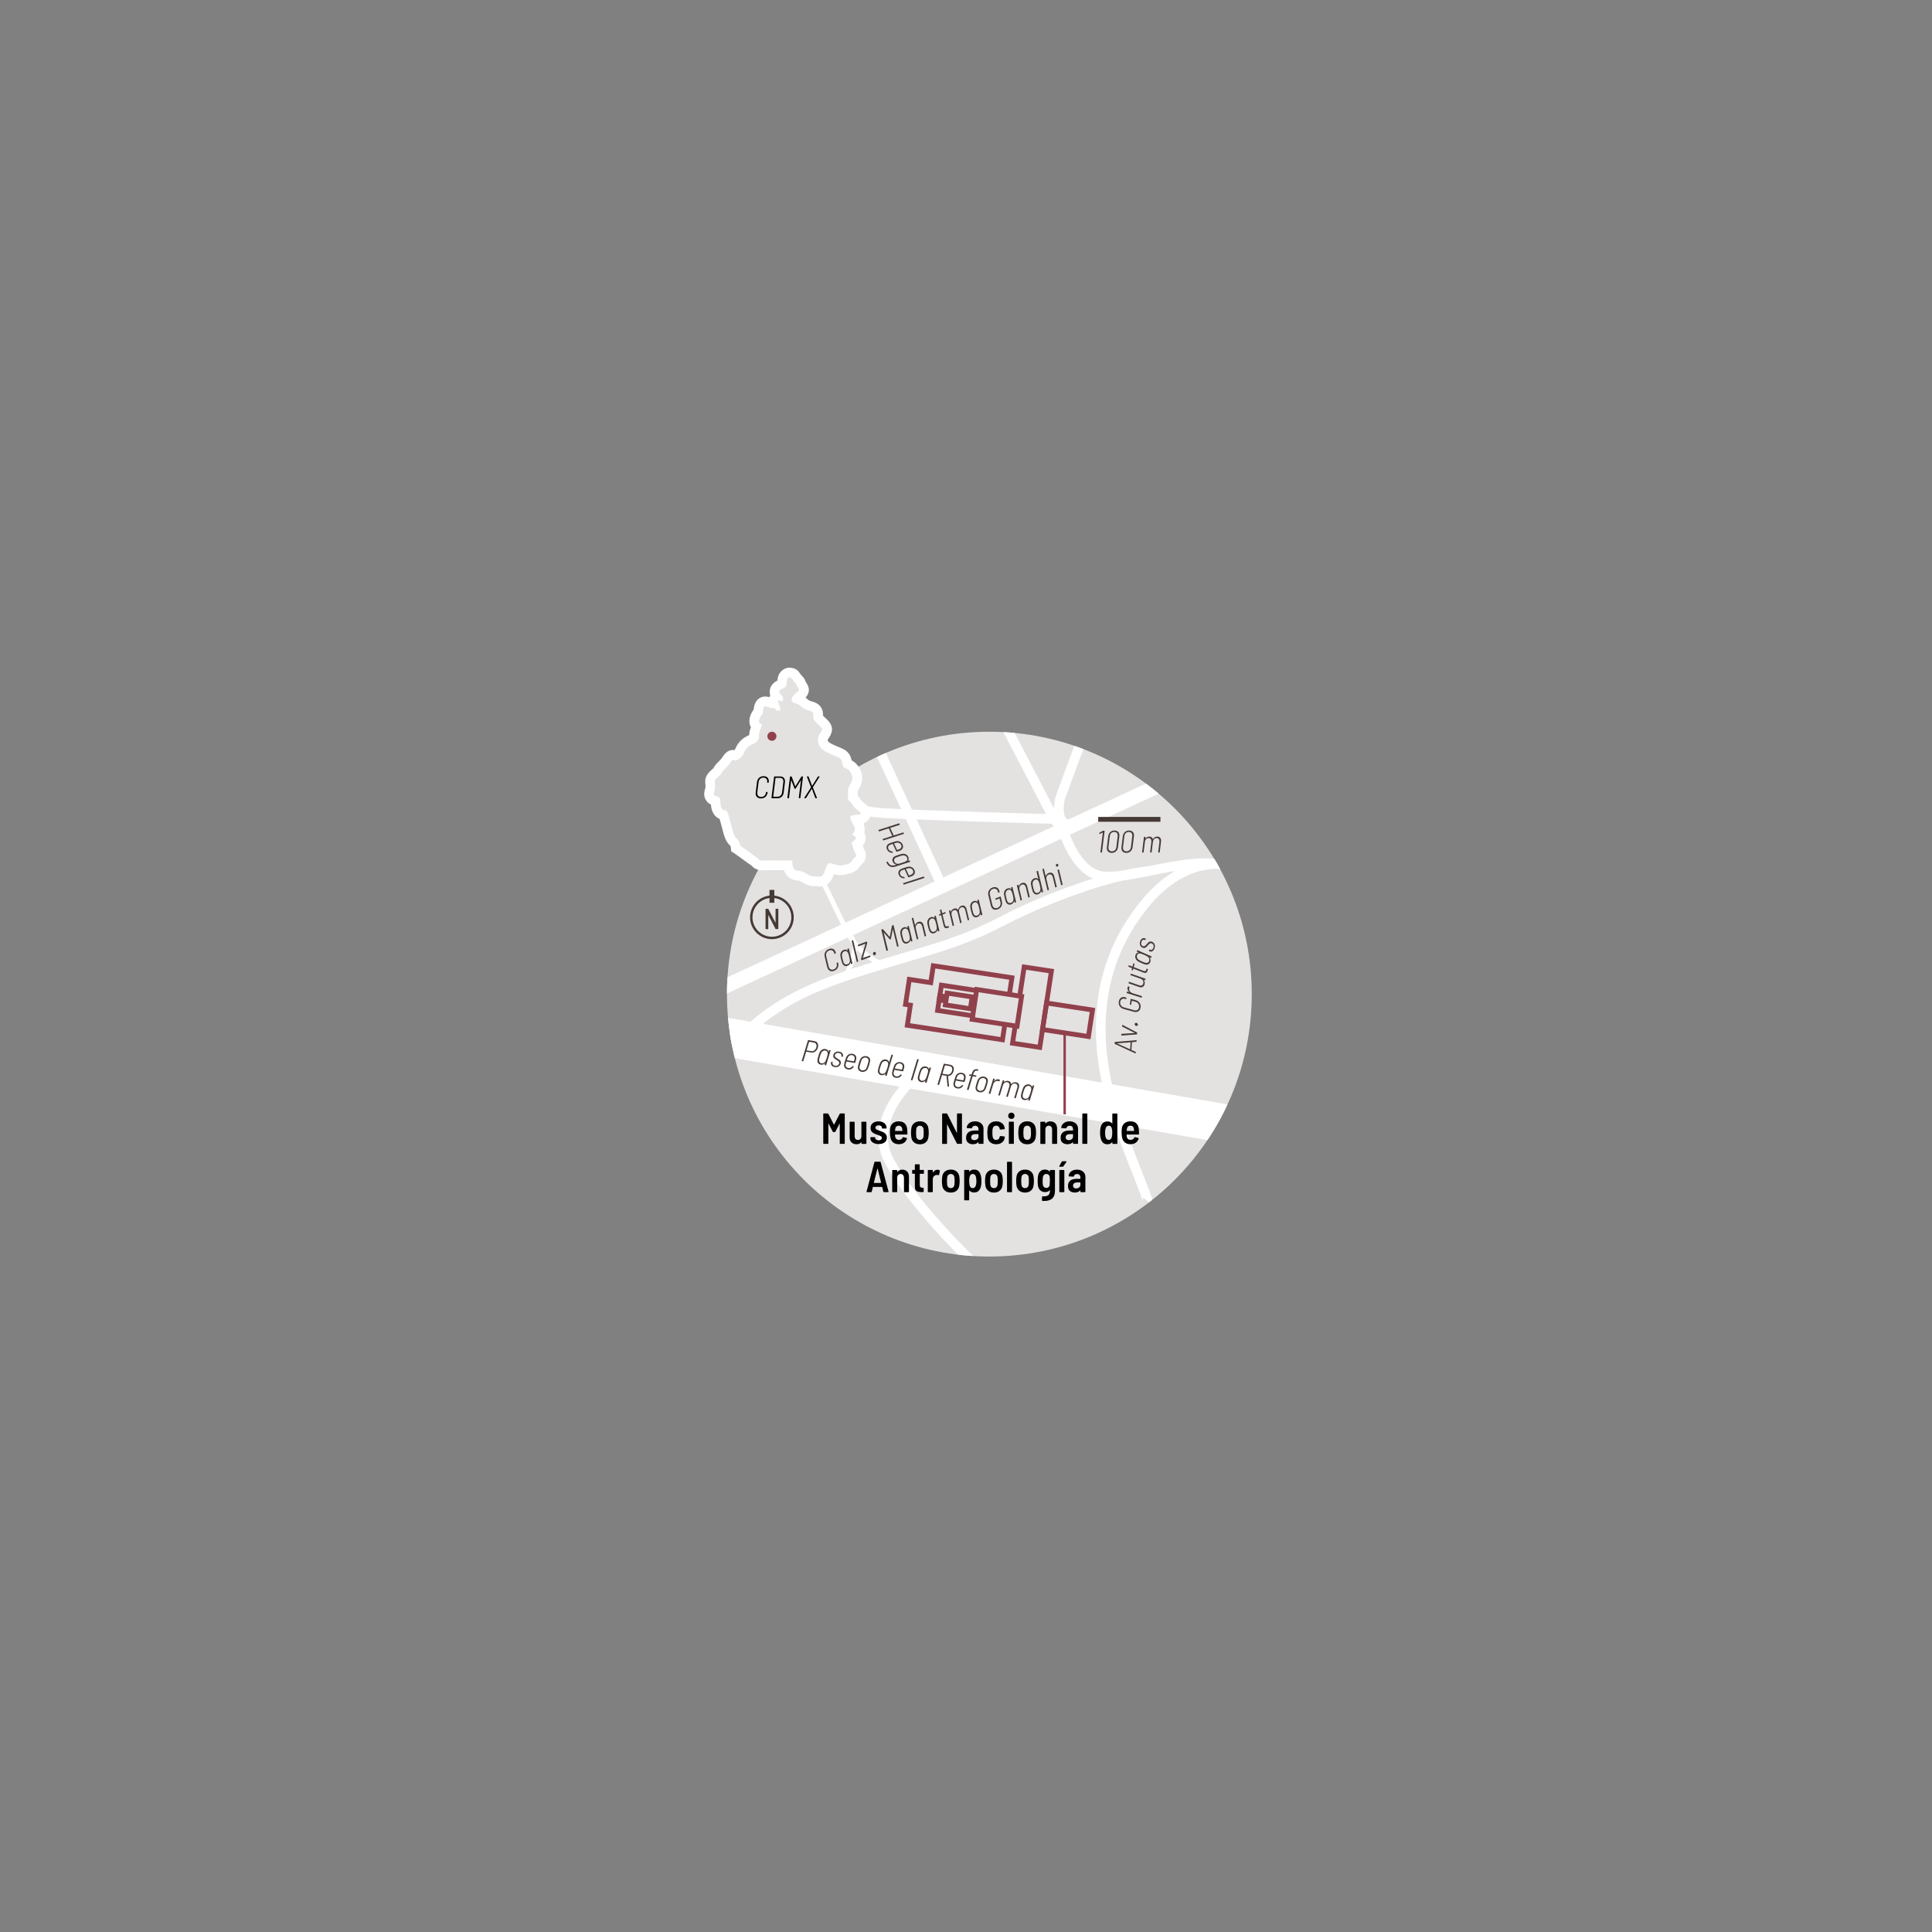 <?xml version="1.0" encoding="UTF-8"?>
<svg xmlns="http://www.w3.org/2000/svg" version="1.1" xmlns:xlink="http://www.w3.org/1999/xlink" viewBox="0 0 566.93 566.93">
  <rect x="0" y="0" width="566.93" height="566.93" fill="#808080" stroke="none"/>
  <defs>
    <style>
      .cls-1 {
        fill: #e4e1e1;
      }

      .cls-2 {
        fill: #fff;
      }

      .cls-3 {
        fill: none;
      }

      .cls-4 {
        fill: #90414b;
      }

      .cls-5 {
        fill: #453a36;
      }

      .cls-6 {
        clip-path: url(#clippath);
      }
    </style>
    <clipPath id="clippath">
      <circle class="cls-3" cx="290.32" cy="291.72" r="77"/>
    </clipPath>
  </defs>
  <!-- Generator: Adobe Illustrator 28.7.1, SVG Export Plug-In . SVG Version: 1.2.0 Build 142)  -->
  <g>
    <g id="Capa_1">
      <g id="Capa_1-2" data-name="Capa_1">
        <g>
          <g class="cls-6">
            <g>
              <rect class="cls-1" x="164.2" y="185.62" width="237.6" height="194.61"/>
              <g>
                <rect class="cls-2" x="201.51" y="257.11" width="153.02" height="4.25" transform="translate(-83.18 140.78) rotate(-24.84)"/>
                <rect class="cls-2" x="263.94" y="209.66" width="2.83" height="52.76" transform="translate(-74.63 133.37) rotate(-24.85)"/>
                <path class="cls-2" d="M325.34,258.64c-.5,0-.99-.02-1.46-.05-8.53-.59-12.55-12.31-13.2-14.38l-2.05-2.47c-5.07-.14-38.51-1.05-49.83-1.77-12.5-.8-24.22-7.45-24.72-7.73l1.41-2.46c.12.07,11.66,6.61,23.49,7.36,12.15.78,49.98,1.77,50.37,1.78l.64.02,3.24,3.91.08.28c.04.12,3.58,12.13,10.76,12.63,3.72.26,8.61-.72,13.78-1.75,8.09-1.61,17.25-3.44,24.23-.81l-1,2.65c-6.22-2.35-14.59-.68-22.68.94-4.74.95-9.25,1.85-13.07,1.85h.01Z"/>
                <path class="cls-2" d="M313.97,243.36c-1.08,0-2.01-.31-2.77-.92-2.81-2.27-1.69-7.7-1.55-8.31l.05-.17c4.58-12.72,7.17-19.5,7.72-20.15l2.17,1.82s.05-.06.08-.11c-.62,1.06-4.78,12.37-7.28,19.31-.3,1.43-.54,4.5.58,5.41.64.52,1.99.34,3.79-.5l1.19,2.57c-1.51.7-2.84,1.05-4,1.05h.02Z"/>
                <rect class="cls-2" x="299.73" y="206.96" width="2.83" height="35.4" transform="translate(-69.74 164.63) rotate(-27.53)"/>
                <path class="cls-2" d="M337.8,353.29l-2.22-1.76c-.27.34-.3.72-.28.87-.09-.63-1.36-3.85-2.6-6.97-3.05-7.72-7.66-19.39-9.44-27.99-4.23-20.49-.44-38.24,11.29-52.74,12.27-15.18,24.52-12.8,29.13-11.91.54.1,1.2.23,1.4.23-.18,0-.61.17-.84.63l2.54,1.26c-.62,1.25-1.95.99-3.64.67-4.55-.88-15.19-2.94-26.39,10.91-11.17,13.81-14.77,30.76-10.72,50.38,1.73,8.36,6.28,19.89,9.3,27.53,2.99,7.56,3.16,8.01,2.46,8.9h.01Z"/>
                <path class="cls-2" d="M207.75,307.85c-2.5,0-4.01-.61-4.15-.67l1.09-2.62c.27.11,6.84,2.61,16.12-5.27,10.58-8.98,22.91-13.19,37.94-17.76,2.65-.8,5.06-1.52,7.29-2.18,11.05-3.28,17.73-5.26,28.01-10.62,12.21-6.36,31.45-13.5,42.52-14.45l.24,2.82c-10.57.91-29.75,8.04-41.45,14.14-10.52,5.48-17.3,7.49-28.51,10.82-2.23.66-4.63,1.38-7.27,2.18-15.2,4.62-26.74,8.56-36.93,17.21-6.19,5.25-11.47,6.39-14.9,6.39h0Z"/>
                <path class="cls-2" d="M248.36,287.73l-1.27-.62c1.44-2.97,3.54-8.26,3.03-9.83-.73-2.23-2.24-3.81-2.25-3.83l-.08-.08-.05-.1-20.64-42.53,1.27-.62,20.59,42.43c.36.39,1.76,2.02,2.5,4.29.86,2.62-2.69,10.05-3.1,10.89Z"/>
                <path class="cls-2" d="M259.17,283.6c-.63,0-7.58-2.39-11.44-10.33l1.27-.62c3.31,6.81,9.23,9.33,10.26,9.54l-.1.48v.93h0Z"/>
                <rect class="cls-2" x="276.1" y="225.14" width="11.33" height="182.18" transform="translate(-77.93 539.87) rotate(-80.17)"/>
                <path class="cls-2" d="M283.86,370.83c-.68-.64-16.75-15.93-24.11-29.38-7.82-14.3,9.62-28.15,9.79-28.29l1.74,2.23c-.16.12-15.72,12.51-9.05,24.7,7.15,13.06,23.41,28.53,23.57,28.68l-1.95,2.06h0Z"/>
              </g>
            </g>
          </g>
          <g>
            <path class="cls-1" d="M240.71,258.7c-.24,0-.45-.03-.66-.06-.2-.03-.38-.06-.59-.06-.08,0-.16,0-.26.01-.12.01-.23.02-.34.02-1.07,0-1.96-.5-2.75-.94-.67-.38-1.3-.73-1.94-.73-.85,0-1.59-.32-2.14-.93s-.79-1.39-.89-2.08c-1.25-.02-3.16-.04-4.69-.04-1.62,0-2.13.03-2.29.04-.17.02-.32.02-.45.02-1.32,0-1.9-.67-2.14-.95h0c-.69-.48-4.37-3.15-5.14-3.71l-.49-.35-.09-.6c-.05-.29-.26-.99-.61-1.26-.99-.77-1.42-2.25-1.92-4.26-.11-.46-.22-.9-.32-1.18-.12-.36-.22-.75-.31-1.14-.09-.38-.25-1.02-.4-1.36-1.12-.19-2.27-1.19-2.27-3.56,0-.33-.02-.49-.04-.57h-.04c-.73-.13-1.26-.46-1.58-.97-.49-.78-.26-1.58-.09-2.17.04-.16.09-.32.13-.5.1-.48.07-.79.03-1.21-.03-.26-.05-.55-.05-.9,0-1.11.86-1.85,1.56-2.44.2-.17.53-.46.63-.59.27-.68.78-1.19,1.32-1.73.44-.44.9-.9,1.29-1.5.43-.67.97-1.51,1.96-1.51.31,0,.55.09.73.17.17-.14.41-.33.76-.55.11-.07.26-.38.4-.69.23-.48.51-1.08,1.02-1.71.84-1.03,1.81-1.45,2.45-1.72.19-.08.39-.17.48-.23.14-.1.36-.45.41-.65-.24-.86.13-1.75.49-2.61.04-.09.07-.17.11-.26-.39-.39-.97-1.28-.4-2.82.21-.56.55-1.15.91-1.55.03-.13.07-.38.09-.55.07-.48.15-1.02.39-1.5.32-.63.93-1.01,1.63-1.01.43,0,.82.14,1.19.27.33.12.68.24,1.05.27.06,0,.12.01.18.02-.06-.29-.07-.61,0-.95.11-.56.41-.93.77-1.15-.54-.62-.53-1.26-.47-1.59.2-1.13,1.29-1.66,2.02-2.01l.13-.06c.03-.08.1-.31.1-.85,0-1.53,1.17-2.44,2.28-2.44.72,0,1.35.38,1.65.98.09.15.63.79,1.13,1.34l.17.19.1.24c.14.34.43.96.62,1.2.51.64.83,1.64-.57,2.8-.26.22-.56.46-.9.86-.03.04-.06.07-.09.11.27.06.59.15.92.33.42.23.74.51,1.03.75.37.32.7.6,1.3.83.27.1.51.17.73.23.81.24,2.32.67,2.15,2.86-.04.48.02.59,1.08,1.56l.33.3c1.46,1.35,1.6,2.27.58,3.76-.1.15-.21.31-.34.52-.5.8-.34,1.74.43,2.51.66.66,2.17,1.29,3.28,1.74.63.26,1.17.48,1.59.71,1.17.64,1.42,1.86,1.58,2.59.02.1.05.23.08.34,1.48.6,2.44,1.76,2.79,3.38.35,1.61-.31,2.7-.75,3.43-.15.24-.28.45-.35.65-.13.32-.09.98-.07,1.46.02.38.04.74,0,1.09.29.26.7.65,1.02,1.23.34.62.66.87,1.7,1.66l.1.08c.99.75,1.03,1.52.89,2.03-.32,1.17-1.51,1.32-2.78,1.47.03.07.06.14.08.2.03.06.1.17.18.28.41.65,1.24,1.99.59,3.54.31.34.49.73.53,1.16.05.53-.1,1.31-1.07,2.04.19.58.52,1.55.82,2.09.88,1.58-.24,2.57-.61,2.89-.19.17-.34.3-.46.5-.82,1.36-1.97,1.64-2.9,1.85-.17.04-.35.08-.54.13-.35.1-.74.15-1.14.15h0c-.96,0-1.89-.27-2.7-.51-.05-.01-.1-.03-.15-.04-.11.24-.23.56-.33.83-.14.37-.29.77-.46,1.17-.25.56-.82,1.88-2.35,1.88h-.04ZM251.24,247.99h0Z"/>
            <path class="cls-2" d="M231.83,198.73c.17,0,.32.07.38.2.21.42,1.35,1.66,1.35,1.66,0,0,.42,1.04.83,1.56.42.52-.42.62-1.45,1.87-1.04,1.25-.62,1.25-.42,1.87.21.62.91.32,1.66.73.75.4,1.14,1.14,2.49,1.66,1.35.52,2.08.31,1.97,1.66-.1,1.35.62,1.87,1.86,3.01,1.23,1.14.84,1.14,0,2.49-.84,1.35-.61,3.01.63,4.26,1.25,1.25,4.05,2.08,5.19,2.7s.62,2.6,1.56,2.91c.93.31,1.86.96,2.18,2.46.33,1.5-.62,2.21-1.04,3.25-.42,1.04,0,2.6-.21,3.21s.73.84,1.25,1.78c.52.93,1.09,1.35,2.19,2.18s-.32.83-1.88,1.04-.62,1.35-.42,1.97c.21.62,1.35,1.66.77,2.89-.58,1.23-1.39.54-.46.95.93.42,1.33.95.31,1.66s-.52,1.14-.52,1.14c0,0,.52,1.77,1.04,2.7s-.42.93-1.04,1.97c-.62,1.04-1.45,1.04-2.6,1.35-.25.07-.51.1-.77.1-.95,0-1.97-.37-2.87-.62-.1-.03-.19-.04-.28-.04-.9,0-1.14,1.43-1.8,2.95-.37.84-.66,1.03-1.05,1.03-.31,0-.7-.12-1.25-.12-.12,0-.26,0-.4.02-.07,0-.13.01-.2.01-1.48,0-2.79-1.67-4.68-1.67s-1.66-2.98-1.66-2.98c0,0-3.51-.06-6.06-.06-1.12,0-2.06.01-2.43.05-.12.01-.22.02-.32.02-.92,0-.98-.47-1.26-.65-.31-.21-5.19-3.74-5.19-3.74,0,0-.21-1.45-1.14-2.18s-1.35-3.53-1.77-4.78-.62-3.43-1.66-3.43-1.25-1.35-1.25-2.18-.1-1.77-1.25-1.97c-1.14-.21-.62-.93-.42-1.97.21-1.04,0-1.56,0-2.39s1.77-1.66,2.08-2.49c.31-.83,1.56-1.56,2.49-3.01.44-.68.62-.86.77-.86.17,0,.29.24.68.24.73,0,.73-.31,1.56-.83s.87-1.6,1.77-2.7c.9-1.1,1.97-1.25,2.61-1.66.63-.42,1.24-1.56,1.01-2.18-.22-.62.64-1.97.85-2.91.08-.36.1-.44.05-.44-.04,0-.11.05-.23.05-.11,0-.26-.05-.45-.23-.62-.62.21-2.08.62-2.49.42-.42.31-1.66.62-2.28.08-.17.2-.23.36-.23.43,0,1.14.47,2.13.54,1.35.1.62.62,1.66.73h.17c.82,0,.45-.76.35-1.15-.1-.42-.62-1.04-.5-1.66.03-.16.09-.22.17-.22.17,0,.45.28.79.28.09,0,.18-.02.27-.07.62-.31,0-1.56-.73-2.28-.73-.73.62-1.25,1.25-1.56.62-.31.82-1.04.83-2.08,0-.71.49-1.03.86-1.03M231.83,195.9c-2.03,0-3.64,1.65-3.69,3.77-.85.46-1.98,1.27-2.24,2.76-.09.55-.05,1.1.13,1.62-.1.16-.19.34-.26.53-.34-.11-.74-.19-1.19-.19h0c-1.25,0-2.33.67-2.9,1.8-.34.69-.44,1.38-.52,1.93,0,.04-.01.08-.02.13-1.04,1.34-1.74,3.47-.79,5.18-.27.68-.52,1.45-.48,2.27-.73.31-1.91.84-2.95,2.11-.62.76-.96,1.48-1.2,2-.04.08-.08.18-.12.26-.02,0-.03.02-.04.03-.14-.02-.28-.03-.44-.03-1.77,0-2.67,1.41-3.16,2.16-.3.47-.69.86-1.1,1.27-.53.53-1.13,1.13-1.52,1.94-.1.09-.24.22-.35.31-.77.66-2.05,1.76-2.05,3.52,0,.42.03.76.06,1.04.04.39.05.52,0,.79-.02.11-.06.25-.1.4-.2.7-.56,2,.26,3.31.26.42.71.93,1.46,1.28.13,2.3,1.22,3.66,2.56,4.23.05.19.1.39.14.55.1.41.21.83.34,1.24.08.23.18.66.29,1.08.45,1.8.96,3.84,2.35,4.98.05.09.12.28.15.42l.13,1.23,1.01.64c1.29.94,4.11,2.98,5.02,3.62.42.46,1.35,1.31,3.09,1.31.19,0,.39,0,.59-.03.06,0,.46-.04,2.16-.04,1.13,0,2.46.01,3.59.03.2.56.5,1.13.95,1.62.81.9,1.94,1.39,3.19,1.39.26,0,.78.29,1.24.55.89.5,2,1.12,3.44,1.12.16,0,.33,0,.49-.03h.11c.11,0,.22.02.39.04.23.03.52.08.86.08,1.63,0,2.86-.92,3.65-2.73.13-.3.25-.59.35-.86.62.15,1.29.27,2,.27.53,0,1.04-.07,1.51-.2.17-.05.33-.08.49-.12,1-.23,2.66-.63,3.79-2.5.02-.02.11-.1.18-.16,2.04-1.8,1.44-3.68.91-4.64-.12-.22-.28-.6-.42-1,.83-.99.9-1.99.85-2.57-.04-.38-.14-.82-.38-1.26.24-1.07.03-2.03-.27-2.77.89-.32,1.69-.91,2.02-2.11.17-.61.37-2.19-1.41-3.53l-.1-.08c-.99-.75-1.13-.88-1.32-1.22-.26-.47-.56-.84-.83-1.12,0-.19,0-.38-.02-.57,0-.27-.04-.71,0-.9.05-.1.14-.25.23-.4.49-.8,1.4-2.3.93-4.46-.39-1.81-1.42-3.22-2.94-4.06-.21-.91-.68-2.36-2.21-3.19-.49-.27-1.06-.5-1.73-.78-.88-.37-2.36-.98-2.82-1.44-.43-.43-.28-.68-.23-.75.11-.18.22-.34.31-.47,1.41-2.07,1.16-3.8-.79-5.6l-.34-.31c-.21-.19-.46-.42-.61-.57.06-1.28-.31-2.31-1.09-3.07-.7-.68-1.5-.92-2.09-1.09-.21-.06-.41-.12-.61-.2-.37-.14-.54-.29-.88-.58-.14-.12-.29-.25-.46-.38,1.92-2.06.44-4.05.25-4.28-.08-.11-.29-.53-.41-.84l-.19-.47-.35-.38c-.38-.42-.82-.94-.97-1.14-.57-1.02-1.65-1.64-2.85-1.64h0l-.02-.05Z"/>
          </g>
          <g>
            <polygon class="cls-4" points="305.71 308.15 296.31 306.72 297.19 300.95 298.6 301.16 297.93 305.53 304.52 306.54 307.72 285.57 301.13 284.57 299.93 292.39 298.53 292.18 299.94 282.95 309.33 284.38 305.71 308.15"/>
            <path class="cls-4" d="M319.99,304.97l-14.88-2.27,1.4-9.18,14.88,2.27-1.4,9.18ZM306.72,301.51l12.08,1.84.97-6.38-12.08-1.84-.97,6.38Z"/>
            <polygon class="cls-4" points="294.76 305.92 265.44 301.45 266.34 295.55 264.91 295.33 266.24 286.59 272.52 287.55 273.28 282.59 297.75 286.32 296.89 291.93 295.49 291.72 296.14 287.5 274.47 284.2 273.71 289.16 267.43 288.2 266.52 294.15 267.95 294.36 267.05 300.26 293.57 304.31 294.16 300.48 295.56 300.7 294.76 305.92"/>
            <g>
              <polygon class="cls-4" points="299.13 292.99 286.5 291.06 286.57 290.66 285.87 290.56 286.02 289.55 299.34 291.59 299.13 292.99"/>
              <polygon class="cls-4" points="299.04 301.94 297.79 301.75 297.9 301.05 297.74 301.03 299.08 292.26 299.23 292.29 299.34 291.59 300.59 291.78 299.04 301.94"/>
              <polygon class="cls-4" points="297.79 301.75 284.47 299.72 284.73 297.97 286.13 298.19 286.08 298.53 298 300.35 297.79 301.75"/>
              <polygon class="cls-4" points="286.03 298.89 274.32 297.1 274.9 293.3 276.3 293.51 275.93 295.92 284.84 297.27 285.76 291.26 276.85 289.9 276.48 292.3 275.08 292.09 275.66 288.28 287.37 290.07 286.03 298.89"/>
              <rect class="cls-4" x="275.08" y="292.1" width="1.22" height="1.42" transform="translate(-55.33 521.21) rotate(-81.33)"/>
            </g>
            <path class="cls-4" d="M285.33,296.81l-8.74-1.33.18-1.18-1.99-.3.4-2.61,1.99.3.16-1.08,8.74,1.33-.74,4.86h0ZM278.21,294.29l5.94.91.31-2.06-5.94-.91-.31,2.06Z"/>
          </g>
          <rect class="cls-4" x="312.06" y="303.55" width=".71" height="23.45"/>
          <g>
            <path d="M241.62,335.62s-.04-.07-.04-.11v-8.62s0-.08.04-.11c.03-.03.07-.04.11-.04h1.16c.08,0,.14.04.18.11l1.62,3.15s.05.03.08,0l1.63-3.15c.04-.08.1-.11.18-.11h1.16s.08,0,.11.04.04.07.04.11v8.62s0,.08-.04.11-.07.04-.11.04h-1.17s-.08,0-.11-.04-.04-.07-.04-.11v-5.75s0-.05-.03-.06c-.02,0-.04,0-.04.05l-1.21,2.33c-.03.08-.09.11-.18.11h-.42c-.08,0-.14-.04-.18-.11l-1.21-2.35s-.02-.05-.04-.04c-.02,0-.03.02-.03.06v5.76s0,.08-.04.11c-.03.03-.07.04-.11.04h-1.17s-.08,0-.11-.04h-.03Z"/>
            <path d="M252.81,329.2s.07-.04.11-.04h1.17s.08,0,.11.04.04.07.04.11v6.21s0,.08-.04.11c-.03.03-.07.04-.11.04h-1.17s-.08,0-.11-.04-.04-.07-.04-.11v-.34s0-.04-.03-.04c-.02,0-.03,0-.05.03-.29.4-.74.6-1.36.6-.58,0-1.06-.17-1.44-.52-.38-.34-.57-.85-.57-1.51v-4.42s0-.08.04-.11.07-.04.11-.04h1.17s.08,0,.11.04.04.07.04.11v4.05c0,.36.08.64.25.84s.41.3.72.3.56-.1.74-.31c.18-.21.27-.49.27-.85v-4.03s0-.08.04-.11h0Z"/>
            <path d="M256.06,335.24c-.44-.33-.66-.76-.66-1.3v-.1s0-.08.04-.11c.03-.03.07-.04.11-.04h1.11s.08,0,.11.02.04.04.04.06v.1c0,.2.1.38.29.53.19.15.44.22.73.22s.51-.07.68-.2c.17-.14.26-.31.26-.51s-.09-.36-.26-.47-.44-.23-.81-.36l-.33-.11c-.58-.19-1.04-.42-1.39-.71s-.52-.71-.52-1.27c0-.6.21-1.06.64-1.41.43-.34.99-.52,1.7-.52s1.29.18,1.72.54.65.82.65,1.4h0c0,.06,0,.09-.04.12-.03.03-.07.04-.11.04h-1.07c-.1,0-.15-.03-.15-.1v-.1c0-.21-.09-.39-.27-.53s-.42-.21-.71-.21-.51.07-.68.2c-.17.13-.26.3-.26.5,0,.16.06.29.18.4s.25.19.4.25.41.15.78.28c.4.14.74.28,1.01.42.28.14.51.34.71.6.2.26.29.58.29.97,0,.59-.22,1.05-.66,1.38-.44.34-1.02.5-1.75.5s-1.33-.17-1.77-.5v.02Z"/>
            <path d="M264.49,334.3c.18-.13.32-.3.41-.51.04-.09.11-.13.19-.1l.94.24c.1.03.14.09.11.19-.15.51-.44.91-.85,1.2s-.93.44-1.55.44-1.18-.16-1.6-.49-.69-.77-.81-1.33c-.12-.44-.18-.97-.18-1.59,0-.52.02-.93.06-1.24.08-.63.34-1.13.78-1.5s1.01-.56,1.71-.56c.77,0,1.37.2,1.79.61s.66.98.73,1.72c.04.48.06.95.06,1.39,0,.1-.05.15-.15.15h-3.43s-.06.02-.06.06c0,.21,0,.4.04.57.04.28.17.51.38.68s.47.26.77.26c.26,0,.47-.08.66-.2h0ZM263.03,330.57c-.18.16-.29.38-.33.65-.03.24-.05.43-.05.59,0,.04.02.06.06.06h2.03s.06-.02.06-.06c-.02-.26-.03-.44-.05-.55-.04-.29-.15-.52-.33-.68-.18-.17-.42-.25-.71-.25-.27,0-.5.08-.68.24Z"/>
            <path d="M268.24,335.23c-.45-.36-.72-.85-.81-1.47-.07-.41-.1-.86-.1-1.36s.03-.97.1-1.38c.09-.6.36-1.08.81-1.44s1.02-.54,1.71-.54,1.23.18,1.67.54c.44.36.71.83.8,1.43.08.41.11.87.11,1.38s-.04.97-.11,1.38c-.09.62-.36,1.11-.8,1.47s-1,.54-1.68.54-1.26-.18-1.7-.54h0ZM270.63,334.24c.19-.17.31-.4.36-.7.04-.29.06-.67.06-1.13s-.02-.85-.06-1.12c-.04-.3-.16-.53-.35-.7s-.43-.26-.71-.26-.51.09-.7.26-.31.4-.36.7c-.04.37-.06.74-.06,1.12s.02.75.06,1.13c.05.3.17.53.36.7s.43.25.71.25.5-.08.69-.25Z"/>
            <path d="M276.5,335.62s-.04-.07-.04-.11v-8.62s.01-.08.04-.11.07-.04.11-.04h1.17c.09,0,.14.04.18.11l2.79,5.55s.02.05.04.04c.02,0,.03-.02.03-.06v-5.49s.01-.08.04-.11.07-.04.11-.04h1.16s.08,0,.11.04.04.07.04.11v8.62s-.02.08-.04.11c-.03.03-.07.04-.11.04h-1.17c-.08,0-.14-.04-.18-.11l-2.81-5.57s-.02-.05-.04-.04c-.02,0-.03.02-.03.06v5.52s0,.08-.03.11-.07.04-.11.04h-1.16s-.08,0-.11-.04h0Z"/>
            <path d="M287.42,329.32c.37.18.66.44.87.76s.31.69.31,1.11v4.32s-.01.08-.04.11-.07.04-.11.04h-1.17s-.08,0-.11-.04-.04-.07-.04-.11v-.32s0-.04-.02-.04-.03,0-.05.02c-.37.4-.9.6-1.57.6-.56,0-1.03-.15-1.42-.45s-.58-.79-.58-1.47.23-1.25.68-1.59c.45-.35,1.09-.52,1.89-.52h1.01s.06-.02.06-.06v-.32c0-.31-.09-.56-.26-.75-.17-.18-.42-.27-.73-.27-.25,0-.45.06-.61.17s-.26.27-.3.46c0,.09-.06.14-.17.14l-1.25-.08c-.11-.02-.16-.06-.14-.14.06-.54.31-.99.76-1.33.45-.34,1.02-.51,1.7-.51.48,0,.91.09,1.29.27h0ZM286.76,334.28c.25-.19.37-.44.37-.76v-.66s-.02-.06-.06-.06h-.87c-.37,0-.67.08-.89.24s-.32.4-.32.7c0,.27.08.48.25.62s.38.21.66.21c.33,0,.62-.1.87-.29h-.01Z"/>
            <path d="M290.63,335.24c-.44-.35-.7-.84-.8-1.45-.07-.35-.1-.82-.1-1.4,0-.54.03-1,.1-1.39.09-.6.36-1.07.8-1.42s1-.53,1.68-.53,1.21.17,1.66.5c.45.34.72.78.82,1.32,0,.03.02.08.03.13s.01.11.01.19v.03c0,.08-.05.12-.14.14l-1.16.11h-.02c-.08,0-.12-.05-.14-.14,0-.06,0-.12-.03-.19-.04-.23-.16-.42-.34-.58-.18-.16-.41-.24-.7-.24s-.51.09-.69.26-.3.4-.34.68c-.04.32-.06.71-.06,1.15,0,.48.03.88.08,1.17.04.28.15.5.33.67s.41.25.69.25.53-.08.71-.25.29-.37.33-.61v-.13s.04-.08.08-.11c.03-.03.07-.04.11-.03l1.15.1c.1.02.15.07.15.17l-.02.22c-.08.58-.34,1.04-.79,1.39-.45.35-1.02.52-1.7.52s-1.25-.18-1.69-.53h-.01Z"/>
            <path d="M296.11,328.08c-.17-.17-.26-.39-.26-.66s.09-.49.26-.66.4-.26.67-.26.49.09.66.26.26.39.26.66-.09.49-.26.66-.39.26-.66.26-.5-.09-.67-.26ZM296.08,335.62s-.04-.07-.04-.11v-6.21s.01-.08.04-.11.07-.04.11-.04h1.17s.08,0,.11.04.04.07.04.11v6.21s-.01.08-.04.11-.07.04-.11.04h-1.17s-.08,0-.11-.04Z"/>
            <path d="M299.73,335.23c-.45-.36-.72-.85-.81-1.47-.07-.41-.1-.86-.1-1.36s.03-.97.1-1.38c.09-.6.36-1.08.81-1.44s1.02-.54,1.71-.54,1.23.18,1.67.54c.44.36.71.83.8,1.43.08.41.11.87.11,1.38s-.04.97-.11,1.38c-.09.62-.36,1.11-.8,1.47s-1,.54-1.68.54-1.26-.18-1.7-.54h0ZM302.12,334.24c.19-.17.31-.4.36-.7.04-.29.06-.67.06-1.13s-.02-.85-.06-1.12c-.04-.3-.16-.53-.35-.7s-.43-.26-.71-.26-.51.09-.7.26c-.19.17-.31.4-.36.7-.04.37-.06.74-.06,1.12s.02.75.06,1.13c.05.3.17.53.36.7s.43.25.71.25.5-.08.69-.25Z"/>
            <path d="M309.68,329.64c.35.39.52.93.52,1.62v4.26s-.02.08-.04.11c-.03.03-.07.04-.11.04h-1.17s-.08,0-.11-.04-.04-.07-.04-.11v-4.05c0-.35-.09-.62-.26-.83s-.41-.31-.72-.31c-.27,0-.5.09-.68.26s-.28.4-.32.69v4.25s-.01.08-.04.11-.07.04-.11.04h-1.17s-.08,0-.11-.04-.04-.07-.04-.11v-6.21s.01-.08.04-.11.07-.04.11-.04h1.17s.08,0,.11.04.04.07.04.11v.33s0,.04.03.05c.02,0,.03,0,.05-.03.34-.41.81-.61,1.4-.61s1.1.2,1.45.59h0Z"/>
            <path d="M315.16,329.32c.37.18.66.44.87.76s.31.69.31,1.11v4.32s-.01.08-.04.11-.07.04-.11.04h-1.17s-.08,0-.11-.04-.04-.07-.04-.11v-.32s0-.04-.02-.04-.03,0-.05.02c-.37.4-.9.6-1.57.6-.56,0-1.04-.15-1.42-.45-.39-.3-.58-.79-.58-1.47s.23-1.25.68-1.59,1.09-.52,1.89-.52h1.01s.06-.02.06-.06v-.32c0-.31-.09-.56-.26-.75-.17-.18-.42-.27-.73-.27-.25,0-.45.06-.61.17s-.26.27-.3.46c0,.09-.06.14-.17.14l-1.25-.08c-.11-.02-.16-.06-.14-.14.06-.54.31-.99.76-1.33.45-.34,1.02-.51,1.7-.51.48,0,.91.09,1.29.27h0ZM314.5,334.28c.25-.19.37-.44.37-.76v-.66s-.02-.06-.06-.06h-.87c-.37,0-.67.08-.89.24s-.33.4-.33.7c0,.27.08.48.25.62s.38.21.66.21c.33,0,.62-.1.87-.29h0Z"/>
            <path d="M317.64,335.62s-.04-.07-.04-.11v-8.62s.01-.08.04-.11.07-.04.11-.04h1.17s.08,0,.11.04.04.07.04.11v8.62s-.02.08-.04.11c-.03.03-.07.04-.11.04h-1.17s-.08,0-.11-.04Z"/>
            <path d="M326.45,326.79s.07-.04.11-.04h1.17s.08,0,.11.04.04.07.04.11v8.62s0,.08-.04.11-.07.04-.11.04h-1.17s-.08,0-.11-.04-.04-.07-.04-.11v-.33s0-.04-.03-.05c-.02,0-.03,0-.05.03-.32.41-.79.61-1.39.61-.54,0-.97-.16-1.29-.48s-.56-.81-.7-1.45c-.09-.39-.14-.87-.14-1.44s.04-1.03.11-1.4c.26-1.29.95-1.94,2.05-1.94.61,0,1.06.2,1.35.59.02.02.03.03.05.02.02,0,.03-.02.03-.05v-2.72s.01-.08.04-.11h0ZM326.39,332.4c0-.58-.05-1.02-.14-1.31-.14-.51-.43-.77-.87-.77s-.76.25-.93.75c-.11.32-.17.77-.17,1.33,0,.52.05.94.14,1.27.15.54.47.82.94.82.44,0,.74-.27.89-.8.08-.3.13-.73.13-1.29h.01Z"/>
            <path d="M332.47,334.3c.18-.13.32-.3.41-.51.04-.09.11-.13.19-.1l.94.24c.1.03.14.09.11.19-.15.51-.44.91-.85,1.2s-.93.44-1.55.44-1.18-.16-1.6-.49c-.42-.33-.69-.77-.81-1.33-.12-.44-.18-.97-.18-1.59,0-.52.02-.93.06-1.24.08-.63.34-1.13.78-1.5s1.01-.56,1.71-.56c.77,0,1.37.2,1.78.61.42.41.66.98.73,1.72.04.48.06.95.06,1.39,0,.1-.05.15-.15.15h-3.43s-.06.02-.06.06c0,.21,0,.4.04.57.04.28.17.51.38.68s.47.26.77.26c.25,0,.47-.08.66-.2h0ZM331.01,330.57c-.18.16-.29.38-.33.65-.03.24-.05.43-.05.59,0,.04.02.06.06.06h2.03s.06-.02.06-.06c-.02-.26-.03-.44-.05-.55-.04-.29-.15-.52-.33-.68-.18-.17-.42-.25-.71-.25-.27,0-.5.08-.68.24h0Z"/>
            <path d="M259.2,349.7l-.32-1.36s-.03-.05-.06-.05h-2.63s-.06.02-.06.05l-.33,1.36c-.03.09-.09.13-.18.13h-1.21c-.11,0-.15-.06-.13-.17l2.31-8.63c.03-.09.09-.13.18-.13h1.47c.09,0,.15.04.18.13l2.32,8.63v.05c0,.08-.03.11-.13.11h-1.22c-.09,0-.15-.04-.18-.13h0ZM256.46,347.11s.03.02.05.02h1.99s.03,0,.05-.02c.02,0,.02-.03,0-.06l-1.01-4.13s-.02-.04-.04-.04-.03,0-.04.04l-1.03,4.13s0,.04,0,.06h.01Z"/>
            <path d="M266.21,343.8c.35.39.52.93.52,1.62v4.26s-.01.08-.04.11-.07.04-.11.04h-1.17s-.08,0-.11-.04-.04-.07-.04-.11v-4.05c0-.35-.09-.62-.26-.83-.17-.2-.41-.31-.72-.31-.27,0-.5.09-.68.26s-.28.4-.32.69v4.25s-.01.08-.04.11-.07.04-.11.04h-1.17s-.08,0-.11-.04-.04-.07-.04-.11v-6.21s0-.08.04-.11c.03-.03.07-.04.11-.04h1.17s.08,0,.11.04.04.07.04.11v.33s0,.04.03.05c.02,0,.03,0,.05-.03.34-.41.81-.61,1.4-.61s1.1.2,1.45.59h0Z"/>
            <path d="M271.1,344.39s-.07.04-.11.04h-1.03s-.06.02-.06.06v3.19c0,.31.06.54.18.66.12.13.32.19.58.19h.23s.08.02.11.04c.03.03.04.07.04.11v.96c0,.09-.05.15-.15.17h-.54c-.63,0-1.1-.11-1.42-.33-.31-.22-.47-.64-.47-1.25v-3.74s-.02-.06-.06-.06h-.59s-.08,0-.11-.04-.04-.07-.04-.11v-.82s.01-.08.04-.11.07-.04.11-.04h.59s.06-.02.06-.06v-1.45s.01-.08.04-.11.07-.04.11-.04h1.12s.08,0,.11.04.04.07.04.11v1.45s.02.06.06.06h1.03s.08,0,.11.04.04.07.04.11v.82s-.01.08-.04.11h.02Z"/>
            <path d="M275.72,343.39c.07.03.09.1.08.19l-.22,1.16c0,.1-.07.13-.18.09-.13-.04-.27-.06-.42-.06-.04,0-.12,0-.24.03-.3.03-.54.17-.73.4s-.29.53-.29.87v3.61s-.01.08-.04.11-.07.04-.11.04h-1.17s-.08,0-.11-.04-.04-.07-.04-.11v-6.21s.01-.08.04-.11.07-.04.11-.04h1.17s.08,0,.11.04.04.07.04.11v.59s0,.05.02.06.03,0,.04-.03c.31-.56.74-.84,1.31-.84.24,0,.45.05.62.15h.01Z"/>
            <path d="M277.31,349.4c-.45-.36-.72-.85-.81-1.47-.07-.41-.1-.86-.1-1.36s.03-.97.1-1.38c.09-.6.36-1.08.81-1.44s1.02-.54,1.71-.54,1.23.18,1.67.54c.44.36.71.83.8,1.43.08.41.11.87.11,1.38s-.04.97-.11,1.38c-.09.62-.36,1.11-.8,1.47s-1,.54-1.68.54-1.26-.18-1.7-.54h0ZM279.7,348.4c.19-.17.31-.4.36-.7.04-.29.06-.67.06-1.13s-.02-.85-.06-1.12c-.04-.3-.16-.53-.35-.7s-.43-.26-.71-.26-.51.09-.7.26-.31.4-.36.7c-.04.37-.06.74-.06,1.12s.02.75.06,1.13c.05.3.17.53.36.7s.43.25.71.25.5-.08.69-.25Z"/>
            <path d="M287.99,346.59c0,.56-.04,1.03-.11,1.4-.26,1.29-.95,1.94-2.05,1.94-.6,0-1.05-.2-1.35-.59-.02-.03-.03-.03-.05-.03s-.03.03-.03.05v2.72s-.01.08-.04.11-.07.04-.11.04h-1.17s-.08,0-.11-.04-.04-.07-.04-.11v-8.62s.01-.08.04-.11.07-.04.11-.04h1.17s.08,0,.11.04.04.07.04.11v.33s0,.04.03.05.03,0,.05-.03c.32-.41.79-.61,1.39-.61.54,0,.96.16,1.29.48.32.32.56.81.7,1.45.09.39.14.87.14,1.44v.02ZM286.51,346.58c0-.53-.05-.95-.14-1.27-.15-.54-.47-.82-.94-.82-.44,0-.74.27-.89.8-.09.3-.13.73-.13,1.29s.05,1.02.14,1.31c.14.51.42.76.87.76s.76-.25.93-.75c.11-.32.17-.76.17-1.33h-.01Z"/>
            <path d="M289.97,349.4c-.45-.36-.72-.85-.81-1.47-.07-.41-.1-.86-.1-1.36s.03-.97.1-1.38c.09-.6.36-1.08.81-1.44s1.02-.54,1.71-.54,1.23.18,1.67.54c.44.36.71.83.8,1.43.08.41.11.87.11,1.38s-.04.97-.11,1.38c-.09.62-.36,1.11-.8,1.47s-1,.54-1.68.54-1.26-.18-1.7-.54h0ZM292.36,348.4c.19-.17.31-.4.36-.7.04-.29.06-.67.06-1.13s-.02-.85-.06-1.12c-.04-.3-.16-.53-.35-.7s-.43-.26-.71-.26-.51.09-.7.26c-.19.17-.31.4-.36.7-.04.37-.06.74-.06,1.12s.02.75.06,1.13c.05.3.17.53.36.7s.43.25.71.25.5-.08.69-.25Z"/>
            <path d="M295.54,349.79s-.04-.07-.04-.11v-8.62s.01-.08.04-.11.07-.04.11-.04h1.17s.08,0,.11.04.04.07.04.11v8.62s-.02.08-.04.11c-.03.03-.07.04-.11.04h-1.17s-.08,0-.11-.04Z"/>
            <path d="M299.1,349.4c-.45-.36-.72-.85-.81-1.47-.07-.41-.1-.86-.1-1.36s.03-.97.1-1.38c.09-.6.36-1.08.81-1.44s1.02-.54,1.71-.54,1.23.18,1.67.54c.44.36.71.83.8,1.43.08.41.11.87.11,1.38s-.04.97-.11,1.38c-.09.62-.36,1.11-.8,1.47s-1,.54-1.68.54-1.26-.18-1.7-.54h0ZM301.49,348.4c.19-.17.31-.4.36-.7.04-.29.06-.67.06-1.13s-.02-.85-.06-1.12c-.04-.3-.16-.53-.35-.7s-.43-.26-.71-.26-.51.09-.7.26c-.19.17-.31.4-.36.7-.04.37-.06.74-.06,1.12s.02.75.06,1.13c.05.3.17.53.36.7s.43.25.71.25.5-.08.69-.25Z"/>
            <path d="M308.14,343.36s.07-.04.11-.04h1.17s.08,0,.11.04.04.07.04.11v6.02c0,.99-.27,1.72-.8,2.2-.54.48-1.31.72-2.32.72-.12,0-.31,0-.56-.03-.1,0-.15-.06-.15-.17l.04-1.02c0-.1.06-.15.17-.14.09,0,.21,0,.38,0,.64,0,1.09-.13,1.36-.4.27-.26.41-.69.41-1.27v-.11s0-.04-.02-.05c-.02,0-.03,0-.05.03-.32.37-.77.56-1.34.56s-1.02-.16-1.4-.49c-.38-.33-.62-.79-.71-1.4-.05-.26-.08-.71-.08-1.38,0-.71.03-1.19.1-1.45.09-.58.31-1.04.66-1.38s.82-.51,1.38-.51,1.05.19,1.39.57c.02.02.03.02.05.02s.02-.02.02-.04v-.29s.01-.08.04-.11h0ZM308.09,346.56c0-.48-.02-.87-.05-1.15-.03-.27-.14-.49-.32-.66s-.4-.26-.68-.26-.5.09-.68.26-.29.39-.33.66c-.05.31-.08.7-.08,1.15,0,.42.02.79.06,1.11.04.27.16.49.34.66.19.17.42.26.69.26s.51-.09.68-.26.28-.39.31-.66c.03-.32.04-.69.04-1.11h.02Z"/>
            <path d="M310.82,342.31s-.02-.08.01-.13l.74-1.31c.04-.07.11-.1.19-.1h1.08c.06,0,.1.02.12.06.02.04.01.08-.02.13l-.91,1.3c-.04.07-.1.1-.18.1h-.92c-.06,0-.1-.02-.13-.05h.02ZM310.89,349.79s-.04-.07-.04-.11v-6.21s.01-.08.04-.11.07-.04.11-.04h1.17s.08,0,.11.04.04.07.04.11v6.21s-.01.08-.04.11-.07.04-.11.04h-1.17s-.08,0-.11-.04Z"/>
            <path d="M317.32,343.49c.37.18.66.44.87.76s.31.69.31,1.11v4.32s-.01.08-.04.11-.07.04-.11.04h-1.17s-.08,0-.11-.04-.04-.07-.04-.11v-.32s0-.04-.02-.04-.03,0-.05.02c-.37.4-.9.6-1.57.6-.56,0-1.04-.15-1.42-.45-.39-.3-.58-.79-.58-1.47s.23-1.25.68-1.59,1.09-.52,1.89-.52h1.01s.06-.02.06-.06v-.32c0-.31-.09-.56-.26-.75-.17-.18-.42-.27-.73-.27-.25,0-.45.06-.61.17s-.26.27-.3.46c0,.09-.06.14-.17.14l-1.25-.08c-.11-.02-.16-.06-.14-.14.06-.54.31-.99.76-1.33.45-.34,1.02-.51,1.7-.51.48,0,.91.09,1.29.27h0ZM316.66,348.45c.25-.19.37-.44.37-.76v-.66s-.02-.06-.06-.06h-.87c-.37,0-.67.08-.89.24s-.33.4-.33.7c0,.27.08.48.25.62s.38.21.66.21c.33,0,.62-.1.87-.29h0Z"/>
          </g>
          <g>
            <path d="M222.15,233.9c-.27-.26-.41-.62-.41-1.07,0-.06,0-.15.02-.27l.37-3.06c.06-.52.27-.94.62-1.26.36-.32.8-.47,1.32-.47.47,0,.85.13,1.12.39s.41.61.41,1.06c0,.06,0,.15-.02.27v.08s-.02.05-.04.07-.04.03-.07.03l-.29.02c-.06,0-.09-.03-.07-.09v-.13c.02-.1.03-.17.03-.21,0-.32-.1-.58-.31-.78-.2-.19-.48-.29-.82-.29-.38,0-.69.12-.95.35s-.41.54-.46.93l-.38,3.11v.2c0,.33.1.59.3.79.2.2.47.3.81.3.38,0,.71-.12.97-.35s.41-.55.46-.94l.02-.11c.01-.06.05-.09.1-.09l.29.02s.04,0,.06.02.02.04.01.06v.08c-.07.52-.28.94-.63,1.26-.36.32-.8.47-1.32.47-.47,0-.85-.13-1.12-.4h-.02Z"/>
            <path d="M226.39,234.2s-.02-.04-.01-.06l.77-6.2s0-.05.03-.06c.02-.02.04-.03.07-.03h1.67c.45,0,.8.12,1.05.37s.38.59.38,1.03c0,.13,0,.23-.02.3l-.36,2.99c-.06.52-.26.94-.58,1.24-.33.3-.74.46-1.25.46h-1.67s-.05,0-.07-.03h0ZM226.9,233.78s.02,0,.03,0h1.27c.35,0,.64-.12.88-.35s.38-.55.42-.94l.36-2.93c.01-.12.02-.2.02-.25,0-.33-.09-.59-.26-.78-.18-.19-.42-.28-.74-.28h-1.27s-.04,0-.04.04l-.67,5.46v.02Z"/>
            <path d="M231.05,234.2s-.02-.04,0-.06l.77-6.2s0-.05.03-.06c.02-.02.04-.03.07-.03h.3c.06,0,.09.02.1.06l1.04,2.81s0,.02.02.02.03,0,.03-.02l1.73-2.81s.05-.06.11-.06h.3c.06,0,.08.03.08.09l-.77,6.2c0,.06-.05.09-.1.09h-.29c-.06,0-.09-.03-.07-.09l.63-5.18v-.03s-.02,0-.03.02l-1.51,2.45s-.06.06-.12.06h-.13c-.06,0-.09-.02-.1-.06l-.94-2.46s0-.02-.02-.02-.02,0-.02.03l-.63,5.19s-.02.05-.04.06-.04.03-.06.03h-.29s-.05,0-.07-.03h-.01Z"/>
            <path d="M236.02,234.19s0-.05,0-.08l1.96-3.06s0-.04,0-.05l-1.2-3.06v-.04s.02-.07.07-.07h.33s.08.02.1.06l1,2.67s.02.02.03.02.02,0,.03-.02l1.66-2.67s.05-.06.11-.06h.32s.05,0,.06.03c0,.02,0,.05,0,.08l-1.96,3.07v.05l1.2,3.05v.04s-.02.07-.07.07h-.32s-.08-.02-.1-.06l-.99-2.66s-.02-.02-.03-.02-.02,0-.03.02l-1.66,2.66s-.06.06-.12.06h-.33s-.05,0-.06-.03Z"/>
          </g>
          <g>
            <path class="cls-5" d="M239.88,306.08c.19.3.25.66.17,1.09,0,.07-.03.16-.07.29-.15.5-.41.87-.77,1.12-.37.25-.78.34-1.23.26l-1.38-.24s-.04,0-.04.03l-.83,2.73c-.02.06-.06.08-.11.07l-.29-.05s-.05-.02-.06-.04c0-.02,0-.04,0-.07l1.82-6c.02-.06.06-.08.11-.07l1.8.31c.4.07.7.25.89.55v.02ZM238.95,308.25c.27-.19.46-.48.58-.85.02-.05.03-.13.05-.22.06-.33.02-.61-.12-.83-.13-.22-.35-.36-.64-.41l-1.34-.23h-.03s-.02.01-.02.02l-.74,2.45v.03s0,.01.02.01l1.35.23c.32.06.62-.01.89-.21h0Z"/>
            <path class="cls-5" d="M243.38,308.12l.29.05c.06.01.08.04.06.1l-1.29,4.26c-.02.06-.06.08-.11.07l-.29-.05s-.08-.04-.07-.1l.13-.4v-.03s-.02,0-.03,0c-.16.16-.35.28-.56.35-.21.07-.43.08-.67.04-.37-.06-.64-.24-.81-.52-.17-.28-.21-.63-.14-1.05.04-.22.12-.54.25-.95.14-.48.26-.82.36-1.03.17-.38.41-.67.72-.85s.65-.24,1.03-.17c.47.08.76.33.86.75,0,.01.02.02.03.02,0,0,.02-.01.02-.03l.12-.4c.02-.06.06-.08.12-.07h-.02ZM242.62,310.33c.12-.39.19-.66.22-.81l.03-.2c.05-.26,0-.49-.1-.68-.11-.19-.3-.31-.55-.35-.26-.05-.51,0-.73.12-.23.13-.4.32-.51.57-.1.21-.23.54-.37,1-.13.42-.21.76-.25,1-.04.27,0,.5.12.69s.32.31.59.36c.26.05.5,0,.72-.13.21-.13.38-.33.49-.59.1-.22.22-.55.36-.98h-.02Z"/>
            <path class="cls-5" d="M244.07,312.66c-.2-.23-.27-.5-.22-.8,0-.06.02-.1.03-.13l.02-.08c.02-.06.06-.08.11-.07l.27.05s.05.02.06.03c0,.02,0,.04,0,.06l-.02.08c-.07.21-.03.41.11.59s.35.3.64.35c.28.05.53,0,.75-.11.21-.12.36-.3.43-.53.05-.17.04-.31-.02-.43s-.15-.23-.26-.32c-.11-.09-.28-.2-.5-.33-.34-.19-.59-.39-.77-.58-.17-.19-.23-.44-.18-.74.07-.41.27-.72.6-.92s.72-.26,1.17-.18c.38.07.67.21.86.44.19.23.26.5.2.81,0,.07-.02.13-.04.16v.03c-.03.06-.06.08-.12.07l-.26-.05s-.08-.04-.07-.08l.02-.06c.07-.22.04-.42-.09-.6s-.34-.29-.63-.34c-.3-.05-.56-.01-.78.12-.22.13-.35.33-.4.58-.03.2,0,.36.14.49s.33.28.62.46c.23.14.42.26.57.37s.26.24.35.41.11.35.07.57c-.07.42-.28.73-.61.94s-.73.27-1.19.19c-.4-.07-.69-.22-.89-.45h.03Z"/>
            <path class="cls-5" d="M249.62,313.31c.21-.1.39-.24.52-.44.03-.04.07-.06.13-.04l.23.09s.04.03.04.05,0,.05-.02.07c-.18.3-.43.52-.73.66-.31.14-.64.18-1,.11-.4-.07-.69-.23-.88-.5-.19-.26-.26-.59-.21-.97.04-.27.13-.63.27-1.09.13-.43.24-.77.34-1,.16-.37.4-.65.74-.84.33-.19.7-.25,1.1-.18.42.07.73.25.92.53s.25.63.18,1.03c-.02.14-.1.42-.22.81-.02.05-.05.13-.08.24,0,.02-.02.04-.04.06-.02,0-.04.02-.07.02l-2.43-.42s-.04,0-.04.03c-.11.33-.18.59-.21.78-.05.28,0,.52.13.72.14.2.35.32.63.37.25.04.48.02.69-.08h.01ZM249.27,309.78c-.23.14-.4.34-.52.61l-.24.67s0,.04.02.04l2.02.35s.04,0,.05-.03c.09-.33.15-.56.18-.69.05-.28,0-.51-.13-.72-.13-.2-.34-.33-.62-.38-.28-.05-.54,0-.77.13v.02Z"/>
            <path class="cls-5" d="M251.96,313.99c-.19-.27-.26-.61-.2-1,.06-.32.14-.66.26-1.04.11-.38.23-.72.36-1.02.16-.37.41-.64.75-.83.33-.18.7-.24,1.1-.17s.7.24.9.52c.2.27.26.6.19.99-.04.25-.13.6-.26,1.05-.13.43-.25.77-.36,1.02-.16.37-.41.65-.75.83-.33.18-.7.24-1.09.17-.41-.07-.71-.24-.9-.52ZM253.75,313.96c.24-.14.42-.34.53-.62.07-.18.18-.5.31-.94.02-.06.06-.2.12-.41.07-.22.11-.4.14-.55.05-.28,0-.52-.13-.72-.14-.2-.34-.32-.62-.37s-.53,0-.77.13c-.24.14-.42.34-.53.62-.08.2-.18.51-.31.94-.02.06-.06.2-.12.41-.07.22-.11.4-.14.55-.05.28,0,.52.13.72s.34.32.62.37c.28.05.53,0,.77-.13h0Z"/>
            <path class="cls-5" d="M261.66,309.48l.29.05c.06.01.08.04.06.1l-1.81,5.98c-.02.06-.06.08-.11.07l-.29-.05s-.08-.04-.07-.1l.13-.4v-.03s-.02,0-.03,0c-.16.16-.35.28-.56.35-.21.07-.43.08-.67.04-.37-.06-.64-.24-.81-.52-.17-.28-.21-.63-.14-1.05.04-.22.12-.54.25-.95.14-.48.26-.82.36-1.03.17-.38.41-.67.72-.85.31-.18.65-.24,1.03-.17.47.08.76.33.86.75,0,0,.02.02.03.02,0,0,.02,0,.02-.03l.65-2.12c.02-.06.06-.08.12-.07h-.03ZM260.37,313.41c.12-.39.19-.66.22-.81l.02-.2c.05-.26,0-.49-.1-.68-.11-.19-.3-.31-.55-.35-.26-.05-.51,0-.73.12-.23.13-.4.32-.52.57-.1.21-.23.54-.37,1-.13.42-.21.76-.25,1-.04.27,0,.5.12.69s.32.31.59.36c.26.05.5,0,.72-.13.21-.13.38-.33.49-.59.1-.22.22-.55.36-.98h0Z"/>
            <path class="cls-5" d="M263.7,315.76c.21-.1.39-.24.52-.44.03-.04.07-.06.13-.04l.23.09s.04.03.04.05,0,.05-.02.07c-.18.3-.43.52-.73.66-.31.14-.64.18-1,.11-.4-.07-.69-.24-.88-.5s-.26-.59-.21-.97c.04-.27.13-.63.27-1.09.13-.44.24-.77.34-1.01.16-.37.4-.65.74-.83.34-.19.7-.25,1.1-.18.42.07.73.25.92.53.19.28.25.63.18,1.03-.02.14-.1.42-.22.81-.02.05-.05.13-.08.24,0,.02-.02.04-.04.06-.02.02-.04.02-.07.02l-2.44-.42s-.04,0-.04.03c-.11.33-.18.59-.21.78-.05.28,0,.52.13.72.14.2.35.32.63.37.25.04.48.02.69-.08h.02ZM263.35,312.22c-.23.14-.4.34-.52.61l-.24.67s0,.04.02.04l2.02.35s.04,0,.05-.03c.09-.33.15-.56.18-.69.05-.28,0-.51-.13-.72-.13-.2-.34-.33-.62-.38-.28-.05-.54,0-.77.13v.02Z"/>
            <path class="cls-5" d="M267.31,316.85l1.81-5.98c.02-.06.06-.08.11-.07l.29.05c.05,0,.08.04.07.1l-1.82,5.98c-.02.06-.06.08-.12.07l-.29-.05c-.06,0-.08-.04-.06-.1h.01Z"/>
            <path class="cls-5" d="M272.84,313.24l.29.05c.06,0,.08.04.06.1l-1.29,4.26c-.02.06-.06.08-.11.07l-.29-.05c-.05,0-.08-.04-.07-.1l.13-.4v-.03s-.02,0-.03,0c-.16.16-.35.28-.56.35s-.43.08-.67.04c-.37-.06-.64-.24-.81-.52s-.21-.63-.14-1.05c.04-.22.12-.54.25-.95.14-.48.26-.82.35-1.03.17-.38.41-.67.72-.85.31-.18.65-.24,1.03-.17.47.08.76.33.86.75,0,0,.02.02.03.02,0,0,.02,0,.02-.03l.12-.39c.02-.06.06-.08.12-.07h-.01ZM272.08,315.44c.12-.39.19-.66.22-.81l.02-.2c.05-.26.01-.49-.1-.68-.12-.19-.3-.31-.55-.35-.26-.05-.51,0-.73.12-.23.13-.4.32-.52.57-.1.21-.23.54-.37,1-.13.42-.21.76-.25,1-.04.27,0,.5.12.69s.32.31.59.36c.26.05.5,0,.72-.13.21-.13.38-.33.49-.59.1-.22.22-.55.36-.98h0Z"/>
            <path class="cls-5" d="M278.04,318.73l-.3-3.01s-.01-.03-.03-.03l-1.24-.22s-.03,0-.05.03l-.84,2.78s-.03.04-.05.06c-.02,0-.04.02-.07.02l-.29-.05s-.05-.02-.06-.04-.01-.04,0-.07l1.82-6c.02-.06.06-.08.11-.07l1.77.31c.4.07.7.25.89.54s.25.65.17,1.08c-.01.07-.03.16-.07.29-.12.41-.32.74-.61.99s-.61.38-.98.39c-.03,0-.04.02-.03.04l.32,3v.03s-.02.04-.04.05c-.02,0-.04.02-.07,0l-.3-.05s-.07-.04-.07-.09h.02ZM277.3,312.63s-.02,0-.02.02l-.72,2.39v.02s.01.02.03.02l1.32.23c.23.04.46,0,.67-.08s.39-.24.54-.44.24-.45.29-.74c.06-.32.02-.59-.11-.81-.13-.21-.35-.35-.64-.4l-1.32-.23h-.02l-.02.02Z"/>
            <path class="cls-5" d="M281.72,318.89c.21-.1.39-.24.52-.44.03-.04.07-.06.13-.04l.23.09s.04.03.04.05,0,.05-.02.07c-.18.3-.43.52-.73.66-.31.14-.64.18-1,.11-.4-.07-.69-.23-.88-.5-.19-.26-.26-.59-.21-.97.04-.27.13-.63.27-1.09.13-.43.24-.77.34-1.01.16-.37.4-.65.74-.83.34-.19.7-.25,1.1-.18.42.07.73.25.92.53.19.28.25.63.18,1.03-.02.14-.1.42-.22.81-.02.05-.05.13-.08.24,0,.02-.02.04-.04.06-.02,0-.04.02-.07.02l-2.44-.42s-.04,0-.04.03c-.11.33-.18.59-.21.78-.05.28,0,.52.13.72s.35.32.63.37c.24.04.48.02.69-.08h.02ZM281.36,315.35c-.23.14-.4.34-.52.61l-.24.67s0,.04.02.04l2.02.35s.04,0,.05-.03c.09-.33.15-.56.18-.69.05-.28,0-.51-.13-.72-.13-.2-.34-.33-.62-.38-.28-.05-.54,0-.77.14h0Z"/>
            <path class="cls-5" d="M286.04,314.37c-.16.15-.29.4-.41.76l-.08.27s0,.04.03.04l.86.15c.06,0,.08.04.06.1l-.07.22c-.02.06-.06.08-.11.07l-.86-.15s-.04,0-.04.03l-1.19,3.91c-.02.06-.06.08-.12.07l-.29-.05c-.06,0-.08-.04-.06-.1l1.18-3.92v-.02s-.01-.02-.02-.02l-.47-.08s-.05-.02-.06-.04-.01-.04,0-.07l.07-.22c.02-.06.06-.08.12-.07l.48.08s.04,0,.04-.03l.09-.29c.15-.5.36-.85.6-1.05.25-.2.59-.25,1.04-.18l.17.03c.05,0,.08.04.07.1l-.08.24s-.02.04-.04.06c-.02.02-.05.02-.08,0l-.15-.03c-.29-.05-.52,0-.68.14v.04Z"/>
            <path class="cls-5" d="M286.49,319.99c-.19-.27-.26-.61-.2-1,.06-.32.14-.66.26-1.04.11-.38.23-.72.36-1.02.16-.37.41-.64.75-.83.33-.18.7-.24,1.1-.17s.7.24.9.52c.2.27.26.6.19.99-.04.25-.13.59-.26,1.05-.13.43-.25.77-.36,1.02-.16.37-.41.65-.75.83-.33.18-.7.24-1.09.17-.41-.07-.71-.24-.9-.52h0ZM288.28,319.96c.24-.14.42-.34.53-.62.07-.18.18-.5.31-.94.02-.06.06-.2.12-.41.07-.22.11-.4.14-.55.05-.28,0-.52-.13-.72-.14-.2-.34-.32-.62-.37-.28-.05-.53,0-.77.13-.24.14-.42.34-.53.62-.08.2-.18.51-.31.94-.02.06-.06.2-.12.41-.07.22-.11.4-.14.55-.05.28,0,.52.13.72s.34.32.62.37c.28.05.53,0,.77-.13Z"/>
            <path class="cls-5" d="M293.42,316.88s.04.06,0,.11l-.17.29c-.04.05-.08.07-.13.03-.08-.06-.17-.09-.28-.11h-.1c-.28-.05-.54.03-.79.23s-.43.48-.53.82l-.8,2.66c-.02.06-.06.08-.12.07l-.29-.05c-.06,0-.08-.04-.06-.1l1.29-4.26c.02-.06.06-.08.11-.07l.29.05c.06,0,.08.04.06.1l-.18.59s0,.03.01.03.02,0,.03-.02c.17-.21.35-.36.56-.45.21-.1.43-.13.65-.09.18.03.32.09.42.18h.03Z"/>
            <path class="cls-5" d="M298.91,318.03c.15.24.2.55.13.92-.01.07-.03.16-.07.29l-.89,2.96c-.02.06-.06.08-.11.07l-.28-.05c-.05,0-.08-.04-.07-.1l.88-2.89s.03-.12.05-.21c.05-.29.02-.53-.09-.71-.11-.19-.29-.3-.55-.34-.29-.05-.55,0-.78.17s-.4.41-.5.75l-.88,2.91c-.02.06-.06.08-.12.07l-.28-.05c-.06,0-.08-.04-.06-.1l.87-2.89s.03-.12.04-.21c.05-.29.02-.52-.09-.71-.11-.19-.29-.3-.54-.34-.29-.05-.56,0-.78.17-.23.16-.39.41-.5.75l-.88,2.91c-.02.06-.06.08-.12.07l-.28-.05c-.06,0-.08-.04-.06-.1l1.29-4.26c.02-.06.06-.08.11-.07l.28.05c.06,0,.08.04.06.1l-.11.37s0,.03.01.04c.01,0,.02,0,.03-.02.17-.16.36-.26.57-.32.21-.06.43-.06.65-.03.26.04.46.15.61.31s.24.36.27.61c0,0,0,.02.01.02,0,0,.02,0,.04-.02.18-.22.39-.37.64-.45s.5-.1.76-.06c.34.06.58.21.73.45h0Z"/>
            <path class="cls-5" d="M303.12,318.5l.29.05c.06,0,.08.04.06.1l-1.29,4.26c-.02.06-.06.08-.11.07l-.29-.05c-.05,0-.08-.04-.07-.1l.13-.4v-.03s-.02,0-.04,0c-.16.16-.35.28-.56.35s-.43.08-.67.04c-.37-.06-.64-.24-.81-.52s-.21-.63-.14-1.05c.04-.22.12-.54.25-.95.14-.48.26-.82.35-1.03.17-.38.41-.67.72-.85.31-.18.65-.24,1.03-.17.47.08.76.33.86.75.01,0,.02.02.03.02,0,0,.02,0,.02-.03l.12-.39c.02-.06.06-.08.11-.07h.01ZM302.36,320.7c.12-.39.19-.66.22-.81l.02-.2c.05-.26.01-.49-.1-.68-.12-.19-.3-.31-.55-.35-.26-.05-.51,0-.73.12s-.4.32-.51.57c-.1.21-.23.54-.37,1-.13.42-.21.76-.25,1-.04.27,0,.5.12.69s.32.31.59.36c.26.05.5,0,.72-.13.21-.13.38-.33.49-.59.1-.22.22-.55.36-.98h0Z"/>
          </g>
          <g>
            <path class="cls-5" d="M243.58,284.9c-.35-.15-.6-.44-.76-.86-.02-.06-.05-.14-.08-.26l-.72-2.99c-.13-.51-.08-.98.14-1.4s.58-.72,1.07-.91c.44-.17.84-.18,1.19-.03s.6.43.76.85c.02.06.05.14.08.26l.02.08v.07s-.03.04-.06.06l-.27.12c-.06.02-.09,0-.1-.06l-.04-.12c-.02-.1-.04-.16-.06-.2-.11-.3-.3-.51-.56-.62-.26-.11-.55-.11-.87.01-.35.13-.61.35-.77.66-.16.31-.2.65-.11,1.03l.73,3.05s.03.11.06.19c.12.31.3.52.55.64s.54.11.86,0c.36-.13.62-.36.78-.67s.2-.66.1-1.04l-.02-.11c0-.06,0-.1.06-.12l.28-.09h.06s.03.03.03.05l.02.08c.13.51.08.98-.14,1.4s-.58.72-1.07.91c-.44.17-.84.17-1.19.02h.03Z"/>
            <path class="cls-5" d="M248.72,278.4l.27-.1c.06-.02.09,0,.1.06l1.05,4.32c0,.06,0,.1-.06.12l-.27.1s-.09,0-.11-.06l-.1-.41s0-.03,0-.02c0,0-.02.01-.02.03-.06.22-.16.42-.31.58s-.33.29-.56.38c-.35.13-.67.12-.96-.04s-.5-.44-.65-.84c-.08-.21-.17-.53-.27-.94-.12-.48-.19-.84-.22-1.07-.05-.42.02-.78.19-1.1.17-.31.44-.54.8-.67.45-.17.82-.1,1.12.21h.03v-.03l-.09-.4c0-.06,0-.1.06-.12h.01ZM249.18,280.69c-.1-.39-.17-.66-.23-.81l-.08-.18c-.09-.25-.24-.43-.43-.53-.2-.11-.41-.11-.65-.02-.25.09-.44.25-.57.48s-.18.48-.16.75c.02.23.08.58.19,1.05.1.43.2.76.29.99.1.25.25.43.46.53.2.1.43.1.69,0,.25-.09.43-.25.55-.48s.16-.47.13-.75c-.02-.24-.09-.58-.19-1.03Z"/>
            <path class="cls-5" d="M251.4,282.21l-1.47-6.07c0-.06,0-.1.06-.12l.27-.1s.09,0,.11.06l1.46,6.08c0,.06,0,.1-.06.12l-.27.1c-.06.02-.09,0-.1-.06h0Z"/>
            <path class="cls-5" d="M252.75,281.7l-.07-.29v-.13l1.28-4.33v-.03h-.03l-2.03.76s-.09,0-.11-.06l-.06-.26c0-.06,0-.1.06-.12l2.51-.94c.06-.02.09,0,.1.06l.07.29v.13l-1.3,4.34v.03s.02.01.03,0l2.07-.78s.09,0,.11.06l.06.26c0,.06,0,.1-.06.12l-2.53.95c-.06.02-.09,0-.1-.06Z"/>
            <path class="cls-5" d="M256.41,280.26c-.1-.05-.16-.13-.2-.23-.05-.14-.05-.28,0-.41.06-.14.15-.23.27-.28.1-.04.2-.03.3.02.1.05.17.13.21.24.05.14.05.27,0,.41-.06.14-.15.23-.28.27-.11.04-.21.04-.31-.01h.01Z"/>
            <path class="cls-5" d="M260.13,279s-.03-.03-.04-.05l-1.46-6.08v-.07s.03-.04.06-.05l.28-.11c.06-.02.1-.01.12.02l1.96,2.27s0,.01.03,0c0,0,.02-.01.02-.03l.64-3.24s.03-.08.08-.1l.28-.11s.09,0,.11.06l1.46,6.08c.01.06-.01.1-.06.12l-.27.1c-.06.02-.09,0-.1-.06l-1.23-5.07s0-.03,0-.02c0,0-.02.01-.02.03l-.56,2.83s-.04.08-.09.1l-.12.04c-.06.02-.1.01-.12-.02l-1.75-1.98s-.02-.01-.03,0c0,0,0,.01,0,.03l1.24,5.08s0,.05,0,.07-.03.04-.05.05l-.27.1s-.05.01-.07,0h-.01Z"/>
            <path class="cls-5" d="M266.32,271.8l.27-.1c.06-.02.09,0,.1.06l1.05,4.32c.01.06-.01.1-.06.12l-.27.1c-.05.02-.09,0-.11-.06l-.1-.41s0-.03-.01-.02c0,0-.02.01-.02.03-.06.22-.16.42-.31.58-.15.17-.33.29-.56.38-.35.13-.67.12-.96-.04s-.51-.44-.65-.84c-.08-.21-.17-.53-.27-.94-.12-.48-.19-.84-.22-1.07-.05-.42.02-.78.19-1.1s.44-.54.8-.67c.45-.17.82-.1,1.12.21h.03v-.03l-.09-.4c0-.06.01-.1.06-.12h0ZM266.78,274.08c-.1-.39-.17-.66-.23-.81l-.08-.18c-.09-.25-.24-.43-.43-.53-.2-.11-.41-.11-.65-.02-.25.09-.44.25-.57.48s-.18.48-.16.75c.02.23.08.58.19,1.05.1.43.2.76.29.99.1.25.25.43.46.53.2.1.43.1.69,0,.25-.09.43-.25.55-.48.12-.22.16-.47.13-.75-.02-.24-.09-.58-.19-1.03Z"/>
            <path class="cls-5" d="M270.35,270.56c.26.13.46.37.59.73.02.06.05.14.08.26l.73,3.02c.01.06-.01.1-.06.12l-.27.1s-.05.01-.07,0-.03-.03-.04-.05l-.71-2.95s-.03-.11-.06-.19c-.1-.27-.25-.45-.45-.56-.2-.1-.42-.11-.67-.02-.26.1-.46.26-.58.5-.13.24-.17.5-.13.81l.75,3.1c.01.06-.01.1-.06.12l-.27.1c-.06.02-.09,0-.1-.06l-1.47-6.07c-.01-.06.01-.1.06-.12l.27-.1c.06-.02.09,0,.1.06l.52,2.13s.03.04.04,0c.06-.23.17-.42.33-.58.15-.16.34-.28.57-.36.34-.13.64-.13.91,0h-.01Z"/>
            <path class="cls-5" d="M274.24,268.82l.27-.1c.06-.02.09,0,.1.06l1.05,4.32c0,.06-.01.1-.06.12l-.27.1c-.05.02-.09,0-.11-.06l-.1-.41s0-.03-.01-.02-.02.01-.02.03c-.06.22-.16.42-.31.58-.15.16-.33.29-.56.38-.35.13-.67.12-.96-.04s-.51-.44-.65-.84c-.08-.21-.17-.53-.27-.94-.12-.48-.19-.84-.22-1.07-.05-.42.02-.78.19-1.1.18-.31.44-.54.8-.67.45-.17.82-.1,1.12.21h.03v-.03l-.09-.4c-.01-.06.01-.1.06-.12h0ZM274.7,271.11c-.1-.39-.17-.66-.23-.81l-.08-.18c-.09-.25-.24-.43-.43-.53-.2-.11-.41-.11-.65-.02-.25.09-.44.25-.57.48s-.18.48-.16.75c.02.23.08.58.19,1.05.1.43.2.76.29.99.1.25.25.43.46.53.2.1.43.1.69,0,.25-.09.43-.25.55-.48s.16-.47.13-.75c-.02-.24-.09-.58-.19-1.03Z"/>
            <path class="cls-5" d="M277.48,267.99s-.03.04-.05.05l-.82.31s-.02.01-.03.02v.03l.69,2.85c.03.11.05.18.07.23.08.21.18.33.31.37s.3.03.51-.06l.15-.05c.06-.02.09,0,.1.06l.06.24c.01.06,0,.1-.06.13l-.21.08c-.31.12-.56.15-.76.09-.2-.05-.36-.23-.47-.53-.02-.05-.05-.14-.08-.27l-.72-2.98s-.02-.03-.05-.02l-.42.16c-.05.02-.09,0-.11-.06l-.05-.21c-.01-.06.01-.1.06-.12l.43-.16s.03-.02.02-.05l-.24-1.01c-.01-.06.01-.1.06-.12l.26-.1c.06-.02.09,0,.1.06l.24,1.01s.02.03.05.02l.82-.31c.06-.02.09,0,.1.06l.06.2s0,.05-.01.07h0Z"/>
            <path class="cls-5" d="M282.98,265.82c.25.13.45.37.58.73.02.06.05.16.09.29l.73,3c0,.06-.01.1-.06.12l-.26.1c-.05.02-.09,0-.11-.06l-.7-2.94s-.03-.11-.07-.2c-.1-.27-.25-.46-.44-.57-.19-.1-.41-.11-.65-.02-.27.1-.47.28-.59.54-.12.26-.13.56-.05.9l.71,2.96c.01.06-.01.1-.06.12l-.26.1c-.06.02-.09,0-.1-.06l-.71-2.94s-.03-.11-.07-.2c-.1-.27-.25-.46-.44-.56s-.4-.11-.64-.02c-.28.1-.48.29-.59.54-.11.26-.13.56-.05.89l.71,2.96c.01.06-.01.1-.06.12l-.26.1c-.06.02-.09,0-.1-.06l-1.05-4.32c0-.06.01-.1.06-.12l.26-.1c.06-.02.09,0,.1.06l.09.38s.02.02.03.02.02-.01.02-.03c.07-.22.18-.41.33-.56.15-.16.33-.27.55-.35.24-.09.47-.11.68-.05s.39.19.54.39c0,.01.01.02.02.01s.01-.02.02-.04c.05-.28.15-.51.32-.71s.38-.34.63-.44c.32-.12.61-.11.86.02h0Z"/>
            <path class="cls-5" d="M286.84,264.09l.27-.1c.06-.02.09,0,.1.06l1.05,4.32c0,.06-.01.1-.06.12l-.27.1c-.05.02-.09,0-.11-.06l-.1-.41s0-.03-.01-.02c0,0-.02.01-.02.03-.06.22-.16.42-.31.58-.15.16-.33.29-.56.38-.35.13-.67.12-.96-.04s-.51-.44-.65-.84c-.08-.21-.17-.53-.27-.94-.12-.48-.19-.84-.22-1.07-.05-.42.02-.78.19-1.1.18-.31.44-.54.8-.67.45-.17.82-.1,1.12.21h.04v-.03l-.09-.4c-.01-.06.01-.1.06-.12h0ZM287.3,266.37c-.1-.39-.17-.66-.23-.81l-.08-.18c-.09-.25-.24-.43-.43-.53-.2-.1-.41-.11-.65-.02-.25.09-.44.25-.57.48s-.18.48-.16.75c.02.23.08.58.19,1.05.1.43.2.76.29.99.1.25.25.43.46.53.2.1.43.1.69,0,.25-.09.43-.25.55-.48s.16-.47.13-.75c-.02-.24-.09-.58-.19-1.03Z"/>
            <path class="cls-5" d="M291.61,266.87c-.35-.15-.6-.43-.76-.85-.02-.05-.04-.14-.08-.25l-.74-3.04c-.12-.51-.08-.97.15-1.39.22-.42.58-.72,1.07-.9.44-.16.83-.17,1.18-.03.35.15.6.42.75.83.02.05.04.13.07.25l.06.26v.07s-.03.04-.05.05l-.27.1h-.07s-.03-.03-.04-.06l-.06-.26s-.03-.1-.06-.18c-.11-.3-.3-.51-.55-.62-.26-.11-.54-.11-.86.01-.35.13-.61.35-.77.66-.16.31-.2.65-.11,1.02l.74,3.07s.03.1.06.18c.12.31.3.52.55.63s.54.11.87-.01c.35-.13.61-.35.77-.65.16-.3.2-.64.11-1.01l-.26-1.09s-.02-.03-.05-.02l-1.03.39c-.06.02-.09,0-.1-.06l-.06-.23c-.01-.06.01-.1.06-.12l1.43-.54c.06-.02.09,0,.1.06l.33,1.38c.13.52.08.98-.14,1.4s-.58.72-1.06.9c-.44.17-.84.18-1.19.03v.02Z"/>
            <path class="cls-5" d="M296.74,260.38l.27-.1c.06-.02.09,0,.1.06l1.05,4.32c0,.06-.01.1-.06.12l-.27.1c-.05.02-.09,0-.11-.06l-.1-.41s0-.03-.01-.02c0,0-.02.01-.02.03-.06.22-.16.42-.31.58-.15.16-.33.29-.56.38-.35.13-.67.12-.96-.04s-.5-.44-.65-.84c-.08-.21-.17-.53-.27-.94-.12-.48-.19-.84-.22-1.07-.05-.42.02-.78.19-1.1.17-.31.44-.54.8-.67.45-.17.82-.1,1.12.21h.04v-.03l-.09-.4c-.01-.06.01-.1.06-.12h0ZM297.2,262.66c-.1-.39-.17-.66-.23-.81l-.08-.18c-.09-.25-.24-.43-.43-.53-.2-.11-.41-.11-.65-.02-.25.09-.44.25-.57.48s-.18.48-.16.75c.02.23.08.58.19,1.05.1.43.2.76.29.99.1.25.26.43.46.53s.43.1.69,0c.25-.09.43-.25.55-.48s.16-.47.13-.75c-.02-.24-.09-.58-.19-1.03Z"/>
            <path class="cls-5" d="M300.77,259.14c.26.13.46.37.59.73.02.06.05.14.08.26l.73,3.02c.01.06-.01.1-.06.12l-.27.1s-.05.01-.07,0-.03-.03-.04-.05l-.71-2.95s-.03-.11-.06-.19c-.1-.27-.25-.45-.45-.56-.2-.1-.42-.11-.67-.02-.26.1-.46.26-.58.5-.13.24-.17.5-.13.81l.75,3.1c0,.06-.01.1-.06.12l-.27.1c-.06.02-.09,0-.1-.06l-1.05-4.32c0-.06.01-.1.06-.12l.27-.1c.06-.02.09,0,.1.06l.1.38s.03.04.04,0c.06-.23.17-.42.33-.58.15-.16.34-.28.57-.36.34-.13.64-.13.91,0h-.01Z"/>
            <path class="cls-5" d="M304.24,255.65l.27-.1c.06-.02.09,0,.1.06l1.47,6.07c0,.06-.01.1-.06.12l-.27.1c-.05.02-.09,0-.11-.06l-.1-.41s0-.03-.01-.02-.02.01-.02.03c-.06.22-.16.42-.31.58-.15.16-.33.29-.56.38-.35.13-.67.12-.96-.04s-.51-.44-.66-.84c-.08-.21-.17-.53-.27-.94-.12-.48-.19-.84-.22-1.07-.05-.42.02-.78.19-1.1.17-.31.44-.54.8-.67.45-.17.82-.1,1.12.21h.04v-.03l-.52-2.15c-.01-.06.01-.1.06-.12h.02ZM305.12,259.69c-.1-.39-.17-.66-.23-.81l-.08-.18c-.09-.25-.24-.43-.43-.53-.2-.1-.41-.11-.65-.02-.25.09-.44.25-.57.48s-.18.48-.16.75c.02.23.08.58.19,1.05.1.43.2.76.29.99.1.25.25.43.46.53.2.1.43.1.69,0,.25-.09.43-.25.55-.48.12-.22.16-.47.13-.75-.02-.24-.09-.58-.19-1.03Z"/>
            <path class="cls-5" d="M308.69,256.17c.26.13.46.37.59.73.02.06.05.14.08.26l.73,3.02c.01.06-.01.1-.06.12l-.27.1s-.05.01-.07,0-.03-.03-.04-.05l-.71-2.95s-.03-.11-.06-.19c-.1-.27-.25-.45-.45-.56-.2-.1-.42-.11-.67-.02-.26.1-.46.26-.58.5s-.17.5-.13.81l.75,3.1c.01.06-.01.1-.06.12l-.27.1c-.06.02-.09,0-.1-.06l-1.47-6.07c-.01-.06.01-.1.06-.12l.27-.1c.06-.02.09,0,.1.06l.52,2.13s.03.04.04,0c.06-.23.17-.42.33-.58.15-.16.34-.28.56-.36.34-.13.64-.13.91,0h0Z"/>
            <path class="cls-5" d="M310.04,254.29c-.08-.04-.14-.1-.18-.2-.04-.12-.04-.23,0-.34.05-.11.13-.19.25-.23.1-.04.18-.04.26,0,.07.04.13.1.16.19.05.12.05.24,0,.35-.04.11-.12.19-.24.23-.1.04-.19.04-.27,0h.02ZM311.37,259.7l-1.04-4.33c-.01-.06.01-.1.06-.12l.27-.1c.06-.02.09,0,.1.06l1.05,4.32c.01.06-.01.1-.06.12l-.27.1c-.05.02-.09,0-.11-.06h0Z"/>
          </g>
          <g>
            <g>
              <path class="cls-5" d="M323.75,243.78h.32s.04,0,.06.03c.02.02.02.04.01.06l-.77,6.2s0,.05-.03.06c-.02.02-.04.03-.06.03h-.29s-.05,0-.07-.03-.02-.04-.01-.06l.7-5.73v-.03h-.03l-.93.43h-.05s-.03,0-.05-.02c-.01,0-.02-.03,0-.05l.03-.21s.03-.08.07-.11l.99-.56s.07-.03.12-.03v.02Z"/>
              <path class="cls-5" d="M325.17,249.88c-.26-.26-.38-.6-.38-1.04,0-.05,0-.14.02-.26l.39-3.19c.07-.5.27-.91.6-1.22s.74-.46,1.23-.46c.44,0,.8.13,1.06.38s.39.59.39,1.03c0,.06,0,.15-.02.27l-.39,3.19c-.06.51-.26.92-.6,1.23-.34.31-.75.46-1.25.46-.44,0-.79-.13-1.05-.38h0ZM327.16,249.49c.24-.22.38-.52.42-.88l.4-3.27v-.2c0-.31-.09-.56-.27-.74-.18-.18-.43-.27-.75-.27-.35,0-.64.11-.88.33s-.38.52-.42.88l-.4,3.27v.2c0,.31.09.56.27.74s.43.27.74.27c.35,0,.65-.11.89-.33h0Z"/>
              <path class="cls-5" d="M329.45,249.88c-.26-.26-.38-.6-.38-1.04,0-.05,0-.14.02-.26l.39-3.19c.07-.5.27-.91.6-1.22s.74-.46,1.23-.46c.44,0,.8.13,1.06.38s.39.59.39,1.03c0,.06,0,.15-.02.27l-.39,3.19c-.06.51-.26.92-.6,1.23-.34.31-.75.46-1.25.46-.44,0-.79-.13-1.05-.38h0ZM331.44,249.49c.24-.22.38-.52.42-.88l.4-3.27v-.2c0-.31-.09-.56-.27-.74-.18-.18-.43-.27-.75-.27-.35,0-.64.11-.88.33s-.38.52-.42.88l-.4,3.27v.2c0,.31.09.56.27.74.18.18.43.27.74.27.35,0,.65-.11.89-.33Z"/>
              <path class="cls-5" d="M340.42,245.83c.19.21.29.51.29.88,0,.07,0,.17-.02.3l-.37,3.06c0,.06-.05.09-.1.09h-.28c-.05,0-.08-.03-.08-.09l.37-3v-.21c0-.29-.07-.52-.21-.68s-.34-.25-.6-.25c-.29,0-.54.1-.74.3-.2.2-.32.47-.37.82l-.37,3.02c0,.06-.05.09-.1.09h-.28c-.06,0-.09-.03-.07-.09l.37-3v-.21c0-.29-.07-.52-.21-.68s-.34-.25-.59-.25c-.3,0-.55.1-.74.3-.2.2-.32.47-.36.82l-.37,3.02c0,.06-.05.09-.1.09h-.28c-.06,0-.09-.03-.07-.09l.54-4.42c0-.06.05-.09.1-.09h.28c.06,0,.09.03.07.09l-.05.38s0,.03.02.03c0,0,.02,0,.03-.02.14-.18.31-.32.51-.41s.41-.14.63-.14c.26,0,.48.07.66.2.18.13.3.31.37.55,0,0,0,.02,0,.02,0,0,.02,0,.03-.03.14-.24.32-.43.55-.55s.48-.19.74-.19c.34,0,.61.11.8.32v.02Z"/>
            </g>
            <path class="cls-5" d="M226.51,275.59c-3.53,0-6.41-2.87-6.41-6.41s2.87-6.41,6.41-6.41,6.41,2.87,6.41,6.41-2.87,6.41-6.41,6.41ZM226.51,263.48c-3.14,0-5.7,2.56-5.7,5.7s2.56,5.7,5.7,5.7,5.7-2.56,5.7-5.7-2.56-5.7-5.7-5.7Z"/>
            <rect class="cls-5" x="225.8" y="261.14" width="1.42" height="3.77"/>
            <path class="cls-5" d="M224.64,272.55v-5.78c0-.06.03-.09.09-.09h.64s.09.02.1.06l2.07,4s.02.02.03.02.01,0,.01-.03v-3.97c0-.06.03-.09.09-.09h.64c.06,0,.09.03.09.09v5.78c0,.06-.03.09-.09.09h-.65s-.09-.02-.1-.06l-2.07-4.02s-.02-.02-.03-.02-.01,0-.01.03v3.99c0,.06-.02.09-.08.09h-.65c-.06,0-.09-.03-.09-.09h.01Z"/>
            <rect class="cls-5" x="322.26" y="239.72" width="18.26" height="1.42"/>
          </g>
          <g>
            <path class="cls-5" d="M265.06,244.26s.04.03.06.06l.12.26s.01.04,0,.07c-.01.02-.03.03-.05.04l-5.95,1.92h-.07s-.04-.02-.05-.05l-.12-.26s0-.05,0-.07c0-.02.03-.04.05-.04l2.74-.88s.03-.03.02-.05l-1-2.17s-.03-.03-.05-.02l-2.74.89h-.07s-.04-.02-.05-.05l-.12-.27s0-.05,0-.07c0-.02.03-.03.05-.04l5.95-1.91s.04,0,.07,0c.02,0,.04.03.06.05l.12.27s.01.04,0,.07c-.01.02-.03.03-.05.04l-2.73.88h-.02s0,.02,0,.03l1,2.17s.03.03.05.02l2.73-.87s.05,0,.07,0l-.02-.02Z"/>
            <path class="cls-5" d="M261.17,249.67c.2.12.42.18.66.18.05,0,.09.03.11.08l.06.23s0,.05-.02.06c-.02.02-.04.02-.06.02-.35.02-.67-.05-.96-.22s-.51-.42-.66-.75c-.17-.36-.2-.7-.09-1.01.11-.31.33-.55.68-.72.25-.12.6-.25,1.05-.4.43-.14.77-.24,1.02-.29.39-.08.76-.04,1.11.13s.6.43.77.8c.18.39.21.74.08,1.06-.12.32-.37.56-.74.74-.13.06-.4.16-.79.29-.06.01-.13.04-.24.07-.02.01-.05.01-.07,0-.02,0-.04-.02-.05-.05l-1.04-2.24s-.03-.03-.05-.02c-.33.1-.58.19-.76.27-.26.12-.43.29-.52.52-.09.23-.07.47.05.73.1.23.26.4.46.52h0ZM263.88,247.37c-.25-.11-.51-.14-.8-.08l-.69.19s-.03.02-.02.04l.86,1.86s.03.03.05.03c.32-.11.55-.19.67-.25.25-.12.43-.29.52-.51s.08-.46-.04-.72-.3-.44-.55-.55h0Z"/>
            <path class="cls-5" d="M266.96,252.54l.12.27c.03.05,0,.09-.05.1l-4.24,1.37c-1.27.41-2.17,0-2.68-1.25-.02-.05,0-.09.05-.11l.26-.07c.06-.01.1,0,.12.05.21.5.49.82.82.97s.75.14,1.25-.01l.38-.13s.02-.02.02-.03c0,0-.01-.01-.03-.01-.22-.05-.41-.14-.58-.27-.17-.14-.3-.31-.4-.52-.16-.34-.18-.66-.06-.96.12-.3.35-.54.71-.71.24-.11.57-.23,1-.36.46-.15.82-.25,1.06-.29.39-.08.74-.04,1.08.11.33.15.58.4.73.74.1.22.14.42.12.62-.02.2-.09.37-.21.53-.01.01-.02.02-.01.03h.04l.37-.12c.06-.01.1,0,.12.05h0ZM264.72,253.17c.37-.12.68-.22.93-.32.26-.11.44-.27.54-.49s.09-.45-.03-.71c-.11-.25-.3-.43-.55-.54s-.52-.15-.81-.09c-.41.11-.72.2-.94.27-.44.14-.75.26-.93.34-.25.12-.42.29-.51.51s-.07.46.05.72c.12.25.3.43.54.53.25.11.51.13.79.06.19-.05.5-.14.93-.28h-.01Z"/>
            <path class="cls-5" d="M264.64,257.16c.2.12.42.18.66.18.05,0,.09.03.11.08l.06.23s0,.05-.02.06c-.02.02-.04.02-.06.02-.35.02-.67-.05-.96-.22s-.51-.42-.66-.75c-.17-.36-.2-.7-.09-1.01.11-.31.33-.55.68-.72.25-.12.6-.25,1.05-.4.43-.14.77-.24,1.02-.29.39-.08.76-.04,1.11.13s.6.43.77.8c.18.39.21.74.08,1.06-.12.32-.37.56-.74.74-.13.06-.4.16-.79.29-.05.01-.13.03-.24.07-.02.01-.05.01-.07,0-.02,0-.04-.02-.05-.05l-1.04-2.24s-.03-.03-.05-.02c-.33.1-.58.19-.76.27-.26.12-.43.29-.52.52-.09.22-.07.47.05.73.1.23.26.4.46.52h0ZM267.35,254.86c-.25-.11-.51-.14-.8-.08l-.69.19s-.03.02-.02.04l.86,1.86s.03.03.05.03c.32-.11.55-.19.67-.25.25-.12.43-.29.52-.51s.08-.46-.04-.72-.3-.44-.55-.56Z"/>
            <path class="cls-5" d="M265.05,259.15l5.95-1.92c.06-.01.1,0,.13.05l.12.26s0,.09-.05.11l-5.95,1.91c-.06.01-.1,0-.12-.05l-.12-.27c-.02-.05,0-.09.05-.1h0Z"/>
          </g>
          <g>
            <path class="cls-5" d="M333.46,305.69s-.04.03-.06.02l-1.21.1s-.03.01-.03.03l-.14,2.23s0,.04.02.05l1.17.53c.05.03.08.07.08.11l-.02.3c0,.07-.04.09-.1.06l-6.05-2.8s-.04-.02-.05-.04c0-.02-.02-.04,0-.06l.02-.37c0-.06.03-.09.08-.09l6.26-.52h.02s.04.01.06.03c0,.02.02.04.02.07l-.02.29s0,.04-.03.06h0ZM331.62,307.92s0-.01.02-.03l.12-2s0-.02,0-.03c0-.01-.02-.02-.02-.01l-3.93.3s-.02.01-.02.02c0,0,0,.01.02.02l3.8,1.73h.02,0Z"/>
            <path class="cls-5" d="M333.59,303.54l-4.47.34h-.02c-.05,0-.08-.04-.07-.1l.03-.33s.03-.08.08-.08l3.8-.23s.02,0,.02-.02c0-.01,0-.02-.02-.03l-3.61-1.83c-.05-.03-.08-.06-.07-.11l.04-.33s0-.05.03-.07.04-.01.07,0l4.23,2.22s.07.06.06.11l-.03.35s-.03.08-.08.09v.02Z"/>
            <path class="cls-5" d="M333.75,300.97c-.09.06-.19.09-.3.08-.15-.02-.27-.08-.36-.2-.1-.12-.14-.24-.12-.37,0-.11.06-.2.15-.26s.19-.09.31-.08c.15.02.26.08.36.2.09.11.13.24.12.37,0,.12-.06.2-.15.27h0Z"/>
            <path class="cls-5" d="M334.1,296.71c-.3.23-.67.31-1.11.25-.05,0-.14-.03-.26-.06l-3.01-.83c-.5-.14-.88-.41-1.14-.8-.26-.4-.35-.86-.27-1.37.07-.46.25-.81.55-1.05.3-.23.66-.32,1.09-.26.05,0,.13.03.25.06l.26.08s.04.02.06.04c.02.02.02.04.02.07l-.04.29s-.02.05-.04.06-.04.01-.07,0l-.26-.08s-.1-.02-.19-.04c-.32-.05-.59.01-.81.18s-.36.42-.41.76c-.06.37,0,.7.21,1,.19.29.47.49.84.59l3.05.85s.1.02.19.04c.32.05.6,0,.82-.18.22-.17.36-.42.41-.76.06-.37,0-.7-.19-.99-.18-.29-.46-.48-.82-.59l-1.08-.3s-.04,0-.04.03l-.16,1.09c0,.06-.04.08-.1.06l-.23-.06c-.06-.02-.08-.06-.07-.11l.23-1.51c0-.06.04-.08.1-.06l1.37.38c.51.14.9.41,1.16.81.26.4.35.85.27,1.36-.07.47-.26.82-.56,1.05h-.02Z"/>
            <path class="cls-5" d="M331.05,289.45s.06-.04.11,0l.28.17c.05.04.06.08.03.13-.06.08-.1.17-.12.28v.1c-.05.28.02.54.22.79s.47.43.81.54l2.65.83c.06.02.08.06.07.12l-.05.29c0,.06-.05.08-.1.06l-4.25-1.33c-.06-.02-.08-.06-.07-.12l.05-.29c0-.06.05-.08.1-.06l.59.18s.03,0,.03-.01,0-.02-.02-.03c-.2-.17-.35-.36-.45-.56s-.12-.43-.08-.65c.03-.18.09-.32.18-.42l.02-.02Z"/>
            <path class="cls-5" d="M331.72,286.06l.06-.29c0-.06.05-.08.1-.05l4.2,1.47c.06.02.08.06.07.12l-.06.29c0,.05-.05.07-.11.06l-.37-.14h-.03s0,.02,0,.04c.31.34.41.75.3,1.23-.08.35-.24.61-.48.77-.24.17-.54.21-.91.13-.05-.01-.14-.04-.25-.07l-2.99-1.05c-.06-.02-.08-.06-.07-.12l.06-.29c0-.05.05-.07.11-.06l2.88,1.01c.1.04.18.06.22.07.27.06.5.03.69-.08s.3-.3.36-.56c.06-.3.02-.57-.14-.82s-.4-.44-.74-.55l-2.84-1c-.06-.02-.08-.06-.07-.12h0Z"/>
            <path class="cls-5" d="M332.92,282.83s.02.05,0,.07l-.22.85v.03s0,.02.02.02l2.73,1.07c.1.04.18.06.22.08.21.05.37.04.49-.04.11-.08.19-.23.24-.45l.04-.15c.02-.06.05-.07.11-.05l.23.09c.06.03.08.07.07.12l-.06.22c-.08.32-.2.54-.36.68-.16.13-.4.16-.71.08-.05-.01-.14-.04-.27-.09l-2.85-1.12s-.04,0-.04.03l-.11.43c0,.05-.05.07-.11.06l-.2-.08c-.06-.03-.08-.07-.06-.12l.11-.44s0-.04-.03-.04l-.97-.38c-.06-.03-.08-.07-.06-.12l.07-.27c0-.06.05-.07.11-.05l.97.38s.04,0,.04-.03l.22-.85c0-.06.05-.07.11-.05l.2.07s.04.03.05.05h0Z"/>
            <path class="cls-5" d="M333.61,279.16l.08-.28c.02-.06.05-.07.11-.04l4.07,1.79c.05.03.07.07.06.12l-.08.28c-.02.05-.05.07-.11.05l-.39-.17s-.02-.01-.03,0v.04c.14.18.23.38.28.6.04.22.03.44-.04.67-.11.36-.31.61-.61.74s-.65.14-1.06.01c-.22-.06-.52-.18-.91-.36-.46-.19-.78-.35-.98-.48-.36-.22-.61-.49-.75-.82s-.16-.68-.05-1.04c.14-.46.42-.71.85-.76,0,0,.02-.02.02-.03,0,0,0-.02-.03-.02l-.38-.17c-.05-.03-.07-.07-.06-.12h0ZM335.71,280.18c-.37-.16-.63-.27-.78-.31l-.19-.05c-.26-.08-.49-.07-.69.02s-.34.26-.41.5c-.08.26-.07.5.03.74s.27.43.5.58c.2.13.51.29.95.49.4.18.73.3.97.37.26.07.5.06.7-.04s.35-.28.43-.54c.08-.26.06-.5-.04-.73s-.28-.41-.52-.56c-.2-.12-.52-.28-.93-.47h-.02Z"/>
            <path class="cls-5" d="M338.22,279.1c-.26.15-.54.18-.82.08-.06-.02-.1-.04-.13-.05l-.07-.04c-.05-.03-.07-.07-.05-.13l.09-.26s.03-.05.04-.06h.06l.07.04c.2.1.39.1.6,0,.2-.1.35-.29.45-.57.1-.27.1-.52.02-.75s-.23-.4-.45-.51c-.15-.07-.3-.09-.43-.06-.13.04-.25.1-.36.2s-.24.24-.41.43c-.25.3-.48.52-.7.65-.22.14-.47.16-.76.05-.39-.14-.66-.39-.8-.75s-.13-.75.02-1.18c.13-.37.33-.62.58-.77s.53-.17.83-.06c.07.02.12.05.15.06h.03c.05.04.07.08.05.13l-.09.25c-.02.05-.05.07-.09.06l-.06-.03c-.21-.11-.41-.11-.61-.01s-.34.28-.44.56c-.1.29-.11.55-.02.79s.26.4.51.49c.19.07.36.05.5-.05.15-.1.33-.28.56-.54.18-.21.33-.37.46-.5.13-.12.29-.21.46-.27.18-.06.37-.05.57.03.4.14.67.4.82.76.15.36.14.76-.02,1.21-.14.38-.33.64-.6.8h.04Z"/>
          </g>
          <circle class="cls-4" cx="226.51" cy="216.05" r="1.33"/>
        </g>
      </g>
    </g>
  </g>
</svg>